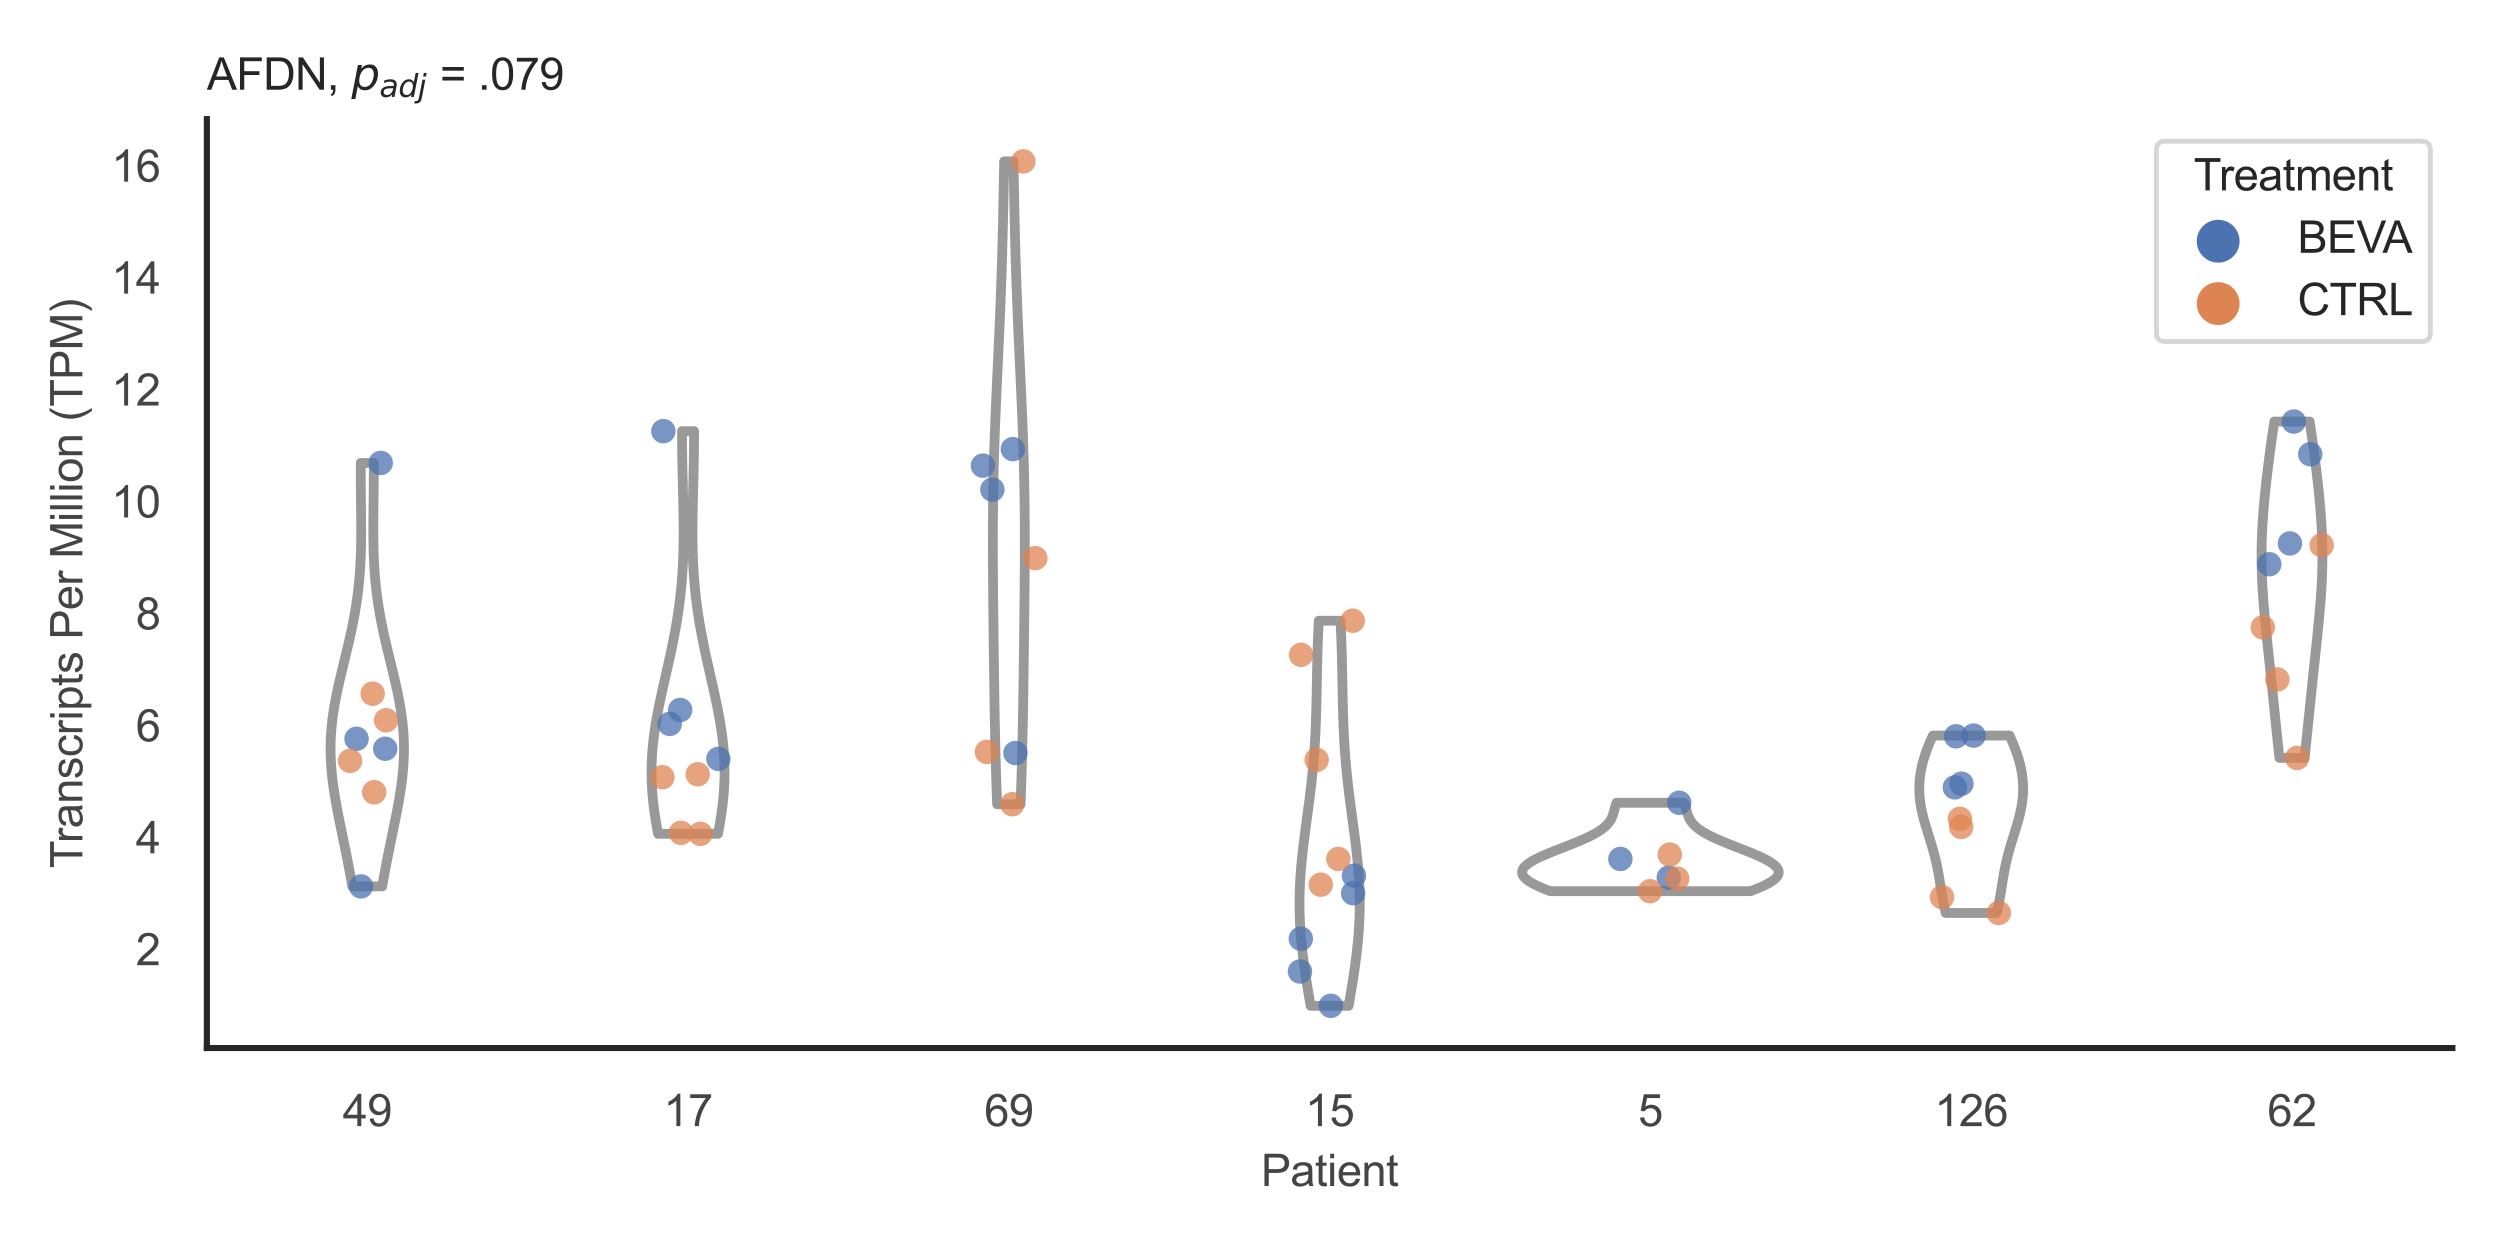 <?xml version="1.0" encoding="utf-8" standalone="no"?>
<!DOCTYPE svg PUBLIC "-//W3C//DTD SVG 1.1//EN"
  "http://www.w3.org/Graphics/SVG/1.1/DTD/svg11.dtd">
<svg xmlns:xlink="http://www.w3.org/1999/xlink" width="510.236pt" height="255.118pt" viewBox="0 0 510.236 255.118" xmlns="http://www.w3.org/2000/svg" version="1.1">
 <defs>
  <style type="text/css">*{stroke-linejoin: round; stroke-linecap: butt}</style>
 </defs>
 <g id="figure_1">
  <g id="patch_1">
   <path d="M 0 255.118 
L 510.236 255.118 
L 510.236 0 
L 0 0 
z
" style="fill: #ffffff"/>
  </g>
  <g id="axes_1">
   <g id="patch_2">
    <path d="M 42.22 213.898 
L 500.516 213.898 
L 500.516 24.32 
L 42.22 24.32 
z
" style="fill: #ffffff"/>
   </g>
   <g id="matplotlib.axis_1">
    <g id="xtick_1">
     <g id="text_1">
      <!-- 49 -->
      <g style="fill: #444444" transform="translate(69.951 229.84)scale(0.09 -0.09)">
       <defs>
        <path id="ArialMT-34" d="M 2069 0 
L 2069 1097 
L 81 1097 
L 81 1613 
L 2172 4581 
L 2631 4581 
L 2631 1613 
L 3250 1613 
L 3250 1097 
L 2631 1097 
L 2631 0 
L 2069 0 
z
M 2069 1613 
L 2069 3678 
L 634 1613 
L 2069 1613 
z
" transform="scale(0.016)"/>
        <path id="ArialMT-39" d="M 350 1059 
L 891 1109 
Q 959 728 1153 556 
Q 1347 384 1650 384 
Q 1909 384 2104 503 
Q 2300 622 2425 820 
Q 2550 1019 2634 1356 
Q 2719 1694 2719 2044 
Q 2719 2081 2716 2156 
Q 2547 1888 2255 1720 
Q 1963 1553 1622 1553 
Q 1053 1553 659 1965 
Q 266 2378 266 3053 
Q 266 3750 677 4175 
Q 1088 4600 1706 4600 
Q 2153 4600 2523 4359 
Q 2894 4119 3086 3673 
Q 3278 3228 3278 2384 
Q 3278 1506 3087 986 
Q 2897 466 2520 194 
Q 2144 -78 1638 -78 
Q 1100 -78 759 220 
Q 419 519 350 1059 
z
M 2653 3081 
Q 2653 3566 2395 3850 
Q 2138 4134 1775 4134 
Q 1400 4134 1122 3828 
Q 844 3522 844 3034 
Q 844 2597 1108 2323 
Q 1372 2050 1759 2050 
Q 2150 2050 2401 2323 
Q 2653 2597 2653 3081 
z
" transform="scale(0.016)"/>
       </defs>
       <use xlink:href="#ArialMT-34"/>
       <use xlink:href="#ArialMT-39" x="55.615"/>
      </g>
     </g>
    </g>
    <g id="xtick_2">
     <g id="text_2">
      <!-- 17 -->
      <g style="fill: #444444" transform="translate(135.421 229.84)scale(0.09 -0.09)">
       <defs>
        <path id="ArialMT-31" d="M 2384 0 
L 1822 0 
L 1822 3584 
Q 1619 3391 1289 3197 
Q 959 3003 697 2906 
L 697 3450 
Q 1169 3672 1522 3987 
Q 1875 4303 2022 4600 
L 2384 4600 
L 2384 0 
z
" transform="scale(0.016)"/>
        <path id="ArialMT-37" d="M 303 3981 
L 303 4522 
L 3269 4522 
L 3269 4084 
Q 2831 3619 2401 2847 
Q 1972 2075 1738 1259 
Q 1569 684 1522 0 
L 944 0 
Q 953 541 1156 1306 
Q 1359 2072 1739 2783 
Q 2119 3494 2547 3981 
L 303 3981 
z
" transform="scale(0.016)"/>
       </defs>
       <use xlink:href="#ArialMT-31"/>
       <use xlink:href="#ArialMT-37" x="55.615"/>
      </g>
     </g>
    </g>
    <g id="xtick_3">
     <g id="text_3">
      <!-- 69 -->
      <g style="fill: #444444" transform="translate(200.892 229.84)scale(0.09 -0.09)">
       <defs>
        <path id="ArialMT-36" d="M 3184 3459 
L 2625 3416 
Q 2550 3747 2413 3897 
Q 2184 4138 1850 4138 
Q 1581 4138 1378 3988 
Q 1113 3794 959 3422 
Q 806 3050 800 2363 
Q 1003 2672 1297 2822 
Q 1591 2972 1913 2972 
Q 2475 2972 2870 2558 
Q 3266 2144 3266 1488 
Q 3266 1056 3080 686 
Q 2894 316 2569 119 
Q 2244 -78 1831 -78 
Q 1128 -78 684 439 
Q 241 956 241 2144 
Q 241 3472 731 4075 
Q 1159 4600 1884 4600 
Q 2425 4600 2770 4297 
Q 3116 3994 3184 3459 
z
M 888 1484 
Q 888 1194 1011 928 
Q 1134 663 1356 523 
Q 1578 384 1822 384 
Q 2178 384 2434 671 
Q 2691 959 2691 1453 
Q 2691 1928 2437 2201 
Q 2184 2475 1800 2475 
Q 1419 2475 1153 2201 
Q 888 1928 888 1484 
z
" transform="scale(0.016)"/>
       </defs>
       <use xlink:href="#ArialMT-36"/>
       <use xlink:href="#ArialMT-39" x="55.615"/>
      </g>
     </g>
    </g>
    <g id="xtick_4">
     <g id="text_4">
      <!-- 15 -->
      <g style="fill: #444444" transform="translate(266.363 229.84)scale(0.09 -0.09)">
       <defs>
        <path id="ArialMT-35" d="M 266 1200 
L 856 1250 
Q 922 819 1161 601 
Q 1400 384 1738 384 
Q 2144 384 2425 690 
Q 2706 997 2706 1503 
Q 2706 1984 2436 2262 
Q 2166 2541 1728 2541 
Q 1456 2541 1237 2417 
Q 1019 2294 894 2097 
L 366 2166 
L 809 4519 
L 3088 4519 
L 3088 3981 
L 1259 3981 
L 1013 2750 
Q 1425 3038 1878 3038 
Q 2478 3038 2890 2622 
Q 3303 2206 3303 1553 
Q 3303 931 2941 478 
Q 2500 -78 1738 -78 
Q 1113 -78 717 272 
Q 322 622 266 1200 
z
" transform="scale(0.016)"/>
       </defs>
       <use xlink:href="#ArialMT-31"/>
       <use xlink:href="#ArialMT-35" x="55.615"/>
      </g>
     </g>
    </g>
    <g id="xtick_5">
     <g id="text_5">
      <!-- 5 -->
      <g style="fill: #444444" transform="translate(334.337 229.84)scale(0.09 -0.09)">
       <use xlink:href="#ArialMT-35"/>
      </g>
     </g>
    </g>
    <g id="xtick_6">
     <g id="text_6">
      <!-- 126 -->
      <g style="fill: #444444" transform="translate(394.803 229.84)scale(0.09 -0.09)">
       <defs>
        <path id="ArialMT-32" d="M 3222 541 
L 3222 0 
L 194 0 
Q 188 203 259 391 
Q 375 700 629 1000 
Q 884 1300 1366 1694 
Q 2113 2306 2375 2664 
Q 2638 3022 2638 3341 
Q 2638 3675 2398 3904 
Q 2159 4134 1775 4134 
Q 1369 4134 1125 3890 
Q 881 3647 878 3216 
L 300 3275 
Q 359 3922 746 4261 
Q 1134 4600 1788 4600 
Q 2447 4600 2831 4234 
Q 3216 3869 3216 3328 
Q 3216 3053 3103 2787 
Q 2991 2522 2730 2228 
Q 2469 1934 1863 1422 
Q 1356 997 1212 845 
Q 1069 694 975 541 
L 3222 541 
z
" transform="scale(0.016)"/>
       </defs>
       <use xlink:href="#ArialMT-31"/>
       <use xlink:href="#ArialMT-32" x="55.615"/>
       <use xlink:href="#ArialMT-36" x="111.23"/>
      </g>
     </g>
    </g>
    <g id="xtick_7">
     <g id="text_7">
      <!-- 62 -->
      <g style="fill: #444444" transform="translate(462.776 229.84)scale(0.09 -0.09)">
       <use xlink:href="#ArialMT-36"/>
       <use xlink:href="#ArialMT-32" x="55.615"/>
      </g>
     </g>
    </g>
    <g id="text_8">
     <!-- Patient -->
     <g style="fill: #444444" transform="translate(257.359 242.071)scale(0.09 -0.09)">
      <defs>
       <path id="ArialMT-50" d="M 494 0 
L 494 4581 
L 2222 4581 
Q 2678 4581 2919 4538 
Q 3256 4481 3484 4323 
Q 3713 4166 3852 3881 
Q 3991 3597 3991 3256 
Q 3991 2672 3619 2267 
Q 3247 1863 2275 1863 
L 1100 1863 
L 1100 0 
L 494 0 
z
M 1100 2403 
L 2284 2403 
Q 2872 2403 3119 2622 
Q 3366 2841 3366 3238 
Q 3366 3525 3220 3729 
Q 3075 3934 2838 4000 
Q 2684 4041 2272 4041 
L 1100 4041 
L 1100 2403 
z
" transform="scale(0.016)"/>
       <path id="ArialMT-61" d="M 2588 409 
Q 2275 144 1986 34 
Q 1697 -75 1366 -75 
Q 819 -75 525 192 
Q 231 459 231 875 
Q 231 1119 342 1320 
Q 453 1522 633 1644 
Q 813 1766 1038 1828 
Q 1203 1872 1538 1913 
Q 2219 1994 2541 2106 
Q 2544 2222 2544 2253 
Q 2544 2597 2384 2738 
Q 2169 2928 1744 2928 
Q 1347 2928 1158 2789 
Q 969 2650 878 2297 
L 328 2372 
Q 403 2725 575 2942 
Q 747 3159 1072 3276 
Q 1397 3394 1825 3394 
Q 2250 3394 2515 3294 
Q 2781 3194 2906 3042 
Q 3031 2891 3081 2659 
Q 3109 2516 3109 2141 
L 3109 1391 
Q 3109 606 3145 398 
Q 3181 191 3288 0 
L 2700 0 
Q 2613 175 2588 409 
z
M 2541 1666 
Q 2234 1541 1622 1453 
Q 1275 1403 1131 1340 
Q 988 1278 909 1158 
Q 831 1038 831 891 
Q 831 666 1001 516 
Q 1172 366 1500 366 
Q 1825 366 2078 508 
Q 2331 650 2450 897 
Q 2541 1088 2541 1459 
L 2541 1666 
z
" transform="scale(0.016)"/>
       <path id="ArialMT-74" d="M 1650 503 
L 1731 6 
Q 1494 -44 1306 -44 
Q 1000 -44 831 53 
Q 663 150 594 308 
Q 525 466 525 972 
L 525 2881 
L 113 2881 
L 113 3319 
L 525 3319 
L 525 4141 
L 1084 4478 
L 1084 3319 
L 1650 3319 
L 1650 2881 
L 1084 2881 
L 1084 941 
Q 1084 700 1114 631 
Q 1144 563 1211 522 
Q 1278 481 1403 481 
Q 1497 481 1650 503 
z
" transform="scale(0.016)"/>
       <path id="ArialMT-69" d="M 425 3934 
L 425 4581 
L 988 4581 
L 988 3934 
L 425 3934 
z
M 425 0 
L 425 3319 
L 988 3319 
L 988 0 
L 425 0 
z
" transform="scale(0.016)"/>
       <path id="ArialMT-65" d="M 2694 1069 
L 3275 997 
Q 3138 488 2766 206 
Q 2394 -75 1816 -75 
Q 1088 -75 661 373 
Q 234 822 234 1631 
Q 234 2469 665 2931 
Q 1097 3394 1784 3394 
Q 2450 3394 2872 2941 
Q 3294 2488 3294 1666 
Q 3294 1616 3291 1516 
L 816 1516 
Q 847 969 1125 678 
Q 1403 388 1819 388 
Q 2128 388 2347 550 
Q 2566 713 2694 1069 
z
M 847 1978 
L 2700 1978 
Q 2663 2397 2488 2606 
Q 2219 2931 1791 2931 
Q 1403 2931 1139 2672 
Q 875 2413 847 1978 
z
" transform="scale(0.016)"/>
       <path id="ArialMT-6e" d="M 422 0 
L 422 3319 
L 928 3319 
L 928 2847 
Q 1294 3394 1984 3394 
Q 2284 3394 2536 3286 
Q 2788 3178 2913 3003 
Q 3038 2828 3088 2588 
Q 3119 2431 3119 2041 
L 3119 0 
L 2556 0 
L 2556 2019 
Q 2556 2363 2490 2533 
Q 2425 2703 2258 2804 
Q 2091 2906 1866 2906 
Q 1506 2906 1245 2678 
Q 984 2450 984 1813 
L 984 0 
L 422 0 
z
" transform="scale(0.016)"/>
      </defs>
      <use xlink:href="#ArialMT-50"/>
      <use xlink:href="#ArialMT-61" x="66.699"/>
      <use xlink:href="#ArialMT-74" x="122.314"/>
      <use xlink:href="#ArialMT-69" x="150.098"/>
      <use xlink:href="#ArialMT-65" x="172.314"/>
      <use xlink:href="#ArialMT-6e" x="227.93"/>
      <use xlink:href="#ArialMT-74" x="283.545"/>
     </g>
    </g>
   </g>
   <g id="matplotlib.axis_2">
    <g id="ytick_1">
     <g id="text_9">
      <!-- 2 -->
      <g style="fill: #444444" transform="translate(27.715 196.992)scale(0.09 -0.09)">
       <use xlink:href="#ArialMT-32"/>
      </g>
     </g>
    </g>
    <g id="ytick_2">
     <g id="text_10">
      <!-- 4 -->
      <g style="fill: #444444" transform="translate(27.715 174.148)scale(0.09 -0.09)">
       <use xlink:href="#ArialMT-34"/>
      </g>
     </g>
    </g>
    <g id="ytick_3">
     <g id="text_11">
      <!-- 6 -->
      <g style="fill: #444444" transform="translate(27.715 151.304)scale(0.09 -0.09)">
       <use xlink:href="#ArialMT-36"/>
      </g>
     </g>
    </g>
    <g id="ytick_4">
     <g id="text_12">
      <!-- 8 -->
      <g style="fill: #444444" transform="translate(27.715 128.46)scale(0.09 -0.09)">
       <defs>
        <path id="ArialMT-38" d="M 1131 2484 
Q 781 2613 612 2850 
Q 444 3088 444 3419 
Q 444 3919 803 4259 
Q 1163 4600 1759 4600 
Q 2359 4600 2725 4251 
Q 3091 3903 3091 3403 
Q 3091 3084 2923 2848 
Q 2756 2613 2416 2484 
Q 2838 2347 3058 2040 
Q 3278 1734 3278 1309 
Q 3278 722 2862 322 
Q 2447 -78 1769 -78 
Q 1091 -78 675 323 
Q 259 725 259 1325 
Q 259 1772 486 2073 
Q 713 2375 1131 2484 
z
M 1019 3438 
Q 1019 3113 1228 2906 
Q 1438 2700 1772 2700 
Q 2097 2700 2305 2904 
Q 2513 3109 2513 3406 
Q 2513 3716 2298 3927 
Q 2084 4138 1766 4138 
Q 1444 4138 1231 3931 
Q 1019 3725 1019 3438 
z
M 838 1322 
Q 838 1081 952 856 
Q 1066 631 1291 507 
Q 1516 384 1775 384 
Q 2178 384 2440 643 
Q 2703 903 2703 1303 
Q 2703 1709 2433 1975 
Q 2163 2241 1756 2241 
Q 1359 2241 1098 1978 
Q 838 1716 838 1322 
z
" transform="scale(0.016)"/>
       </defs>
       <use xlink:href="#ArialMT-38"/>
      </g>
     </g>
    </g>
    <g id="ytick_5">
     <g id="text_13">
      <!-- 10 -->
      <g style="fill: #444444" transform="translate(22.71 105.616)scale(0.09 -0.09)">
       <defs>
        <path id="ArialMT-30" d="M 266 2259 
Q 266 3072 433 3567 
Q 600 4063 929 4331 
Q 1259 4600 1759 4600 
Q 2128 4600 2406 4451 
Q 2684 4303 2865 4023 
Q 3047 3744 3150 3342 
Q 3253 2941 3253 2259 
Q 3253 1453 3087 958 
Q 2922 463 2592 192 
Q 2263 -78 1759 -78 
Q 1097 -78 719 397 
Q 266 969 266 2259 
z
M 844 2259 
Q 844 1131 1108 757 
Q 1372 384 1759 384 
Q 2147 384 2411 759 
Q 2675 1134 2675 2259 
Q 2675 3391 2411 3762 
Q 2147 4134 1753 4134 
Q 1366 4134 1134 3806 
Q 844 3388 844 2259 
z
" transform="scale(0.016)"/>
       </defs>
       <use xlink:href="#ArialMT-31"/>
       <use xlink:href="#ArialMT-30" x="55.615"/>
      </g>
     </g>
    </g>
    <g id="ytick_6">
     <g id="text_14">
      <!-- 12 -->
      <g style="fill: #444444" transform="translate(22.71 82.772)scale(0.09 -0.09)">
       <use xlink:href="#ArialMT-31"/>
       <use xlink:href="#ArialMT-32" x="55.615"/>
      </g>
     </g>
    </g>
    <g id="ytick_7">
     <g id="text_15">
      <!-- 14 -->
      <g style="fill: #444444" transform="translate(22.71 59.927)scale(0.09 -0.09)">
       <use xlink:href="#ArialMT-31"/>
       <use xlink:href="#ArialMT-34" x="55.615"/>
      </g>
     </g>
    </g>
    <g id="ytick_8">
     <g id="text_16">
      <!-- 16 -->
      <g style="fill: #444444" transform="translate(22.71 37.083)scale(0.09 -0.09)">
       <use xlink:href="#ArialMT-31"/>
       <use xlink:href="#ArialMT-36" x="55.615"/>
      </g>
     </g>
    </g>
    <g id="text_17">
     <!-- Transcripts Per Million (TPM) -->
     <g style="fill: #444444" transform="translate(16.816 177.194)rotate(-90)scale(0.09 -0.09)">
      <defs>
       <path id="ArialMT-54" d="M 1659 0 
L 1659 4041 
L 150 4041 
L 150 4581 
L 3781 4581 
L 3781 4041 
L 2266 4041 
L 2266 0 
L 1659 0 
z
" transform="scale(0.016)"/>
       <path id="ArialMT-72" d="M 416 0 
L 416 3319 
L 922 3319 
L 922 2816 
Q 1116 3169 1280 3281 
Q 1444 3394 1641 3394 
Q 1925 3394 2219 3213 
L 2025 2691 
Q 1819 2813 1613 2813 
Q 1428 2813 1281 2702 
Q 1134 2591 1072 2394 
Q 978 2094 978 1738 
L 978 0 
L 416 0 
z
" transform="scale(0.016)"/>
       <path id="ArialMT-73" d="M 197 991 
L 753 1078 
Q 800 744 1014 566 
Q 1228 388 1613 388 
Q 2000 388 2187 545 
Q 2375 703 2375 916 
Q 2375 1106 2209 1216 
Q 2094 1291 1634 1406 
Q 1016 1563 777 1677 
Q 538 1791 414 1992 
Q 291 2194 291 2438 
Q 291 2659 392 2848 
Q 494 3038 669 3163 
Q 800 3259 1026 3326 
Q 1253 3394 1513 3394 
Q 1903 3394 2198 3281 
Q 2494 3169 2634 2976 
Q 2775 2784 2828 2463 
L 2278 2388 
Q 2241 2644 2061 2787 
Q 1881 2931 1553 2931 
Q 1166 2931 1000 2803 
Q 834 2675 834 2503 
Q 834 2394 903 2306 
Q 972 2216 1119 2156 
Q 1203 2125 1616 2013 
Q 2213 1853 2448 1751 
Q 2684 1650 2818 1456 
Q 2953 1263 2953 975 
Q 2953 694 2789 445 
Q 2625 197 2315 61 
Q 2006 -75 1616 -75 
Q 969 -75 630 194 
Q 291 463 197 991 
z
" transform="scale(0.016)"/>
       <path id="ArialMT-63" d="M 2588 1216 
L 3141 1144 
Q 3050 572 2676 248 
Q 2303 -75 1759 -75 
Q 1078 -75 664 370 
Q 250 816 250 1647 
Q 250 2184 428 2587 
Q 606 2991 970 3192 
Q 1334 3394 1763 3394 
Q 2303 3394 2647 3120 
Q 2991 2847 3088 2344 
L 2541 2259 
Q 2463 2594 2264 2762 
Q 2066 2931 1784 2931 
Q 1359 2931 1093 2626 
Q 828 2322 828 1663 
Q 828 994 1084 691 
Q 1341 388 1753 388 
Q 2084 388 2306 591 
Q 2528 794 2588 1216 
z
" transform="scale(0.016)"/>
       <path id="ArialMT-70" d="M 422 -1272 
L 422 3319 
L 934 3319 
L 934 2888 
Q 1116 3141 1344 3267 
Q 1572 3394 1897 3394 
Q 2322 3394 2647 3175 
Q 2972 2956 3137 2557 
Q 3303 2159 3303 1684 
Q 3303 1175 3120 767 
Q 2938 359 2589 142 
Q 2241 -75 1856 -75 
Q 1575 -75 1351 44 
Q 1128 163 984 344 
L 984 -1272 
L 422 -1272 
z
M 931 1641 
Q 931 1000 1190 694 
Q 1450 388 1819 388 
Q 2194 388 2461 705 
Q 2728 1022 2728 1688 
Q 2728 2322 2467 2637 
Q 2206 2953 1844 2953 
Q 1484 2953 1207 2617 
Q 931 2281 931 1641 
z
" transform="scale(0.016)"/>
       <path id="ArialMT-20" transform="scale(0.016)"/>
       <path id="ArialMT-4d" d="M 475 0 
L 475 4581 
L 1388 4581 
L 2472 1338 
Q 2622 884 2691 659 
Q 2769 909 2934 1394 
L 4031 4581 
L 4847 4581 
L 4847 0 
L 4263 0 
L 4263 3834 
L 2931 0 
L 2384 0 
L 1059 3900 
L 1059 0 
L 475 0 
z
" transform="scale(0.016)"/>
       <path id="ArialMT-6c" d="M 409 0 
L 409 4581 
L 972 4581 
L 972 0 
L 409 0 
z
" transform="scale(0.016)"/>
       <path id="ArialMT-6f" d="M 213 1659 
Q 213 2581 725 3025 
Q 1153 3394 1769 3394 
Q 2453 3394 2887 2945 
Q 3322 2497 3322 1706 
Q 3322 1066 3130 698 
Q 2938 331 2570 128 
Q 2203 -75 1769 -75 
Q 1072 -75 642 372 
Q 213 819 213 1659 
z
M 791 1659 
Q 791 1022 1069 705 
Q 1347 388 1769 388 
Q 2188 388 2466 706 
Q 2744 1025 2744 1678 
Q 2744 2294 2464 2611 
Q 2184 2928 1769 2928 
Q 1347 2928 1069 2612 
Q 791 2297 791 1659 
z
" transform="scale(0.016)"/>
       <path id="ArialMT-28" d="M 1497 -1347 
Q 1031 -759 709 28 
Q 388 816 388 1659 
Q 388 2403 628 3084 
Q 909 3875 1497 4659 
L 1900 4659 
Q 1522 4009 1400 3731 
Q 1209 3300 1100 2831 
Q 966 2247 966 1656 
Q 966 153 1900 -1347 
L 1497 -1347 
z
" transform="scale(0.016)"/>
       <path id="ArialMT-29" d="M 791 -1347 
L 388 -1347 
Q 1322 153 1322 1656 
Q 1322 2244 1188 2822 
Q 1081 3291 891 3722 
Q 769 4003 388 4659 
L 791 4659 
Q 1378 3875 1659 3084 
Q 1900 2403 1900 1659 
Q 1900 816 1576 28 
Q 1253 -759 791 -1347 
z
" transform="scale(0.016)"/>
      </defs>
      <use xlink:href="#ArialMT-54"/>
      <use xlink:href="#ArialMT-72" x="57.334"/>
      <use xlink:href="#ArialMT-61" x="90.635"/>
      <use xlink:href="#ArialMT-6e" x="146.25"/>
      <use xlink:href="#ArialMT-73" x="201.865"/>
      <use xlink:href="#ArialMT-63" x="251.865"/>
      <use xlink:href="#ArialMT-72" x="301.865"/>
      <use xlink:href="#ArialMT-69" x="335.166"/>
      <use xlink:href="#ArialMT-70" x="357.383"/>
      <use xlink:href="#ArialMT-74" x="412.998"/>
      <use xlink:href="#ArialMT-73" x="440.781"/>
      <use xlink:href="#ArialMT-20" x="490.781"/>
      <use xlink:href="#ArialMT-50" x="518.564"/>
      <use xlink:href="#ArialMT-65" x="585.264"/>
      <use xlink:href="#ArialMT-72" x="640.879"/>
      <use xlink:href="#ArialMT-20" x="674.18"/>
      <use xlink:href="#ArialMT-4d" x="701.963"/>
      <use xlink:href="#ArialMT-69" x="785.264"/>
      <use xlink:href="#ArialMT-6c" x="807.48"/>
      <use xlink:href="#ArialMT-6c" x="829.697"/>
      <use xlink:href="#ArialMT-69" x="851.914"/>
      <use xlink:href="#ArialMT-6f" x="874.131"/>
      <use xlink:href="#ArialMT-6e" x="929.746"/>
      <use xlink:href="#ArialMT-20" x="985.361"/>
      <use xlink:href="#ArialMT-28" x="1013.145"/>
      <use xlink:href="#ArialMT-54" x="1046.445"/>
      <use xlink:href="#ArialMT-50" x="1107.529"/>
      <use xlink:href="#ArialMT-4d" x="1174.229"/>
      <use xlink:href="#ArialMT-29" x="1257.529"/>
     </g>
    </g>
   </g>
   <g id="PolyCollection_1">
    <defs>
     <path id="md882828add" d="M 78.009 -74.213 
L 71.902 -74.213 
L 71.752 -75.086 
L 71.597 -75.959 
L 71.439 -76.831 
L 71.277 -77.704 
L 71.111 -78.577 
L 70.941 -79.45 
L 70.769 -80.323 
L 70.594 -81.196 
L 70.416 -82.069 
L 70.237 -82.942 
L 70.057 -83.815 
L 69.876 -84.688 
L 69.695 -85.561 
L 69.516 -86.434 
L 69.338 -87.307 
L 69.162 -88.18 
L 68.99 -89.053 
L 68.822 -89.926 
L 68.66 -90.799 
L 68.504 -91.672 
L 68.355 -92.545 
L 68.215 -93.418 
L 68.084 -94.291 
L 67.963 -95.164 
L 67.853 -96.037 
L 67.756 -96.909 
L 67.671 -97.782 
L 67.6 -98.655 
L 67.543 -99.528 
L 67.501 -100.401 
L 67.475 -101.274 
L 67.464 -102.147 
L 67.469 -103.02 
L 67.49 -103.893 
L 67.528 -104.766 
L 67.581 -105.639 
L 67.651 -106.512 
L 67.736 -107.385 
L 67.836 -108.258 
L 67.95 -109.131 
L 68.078 -110.004 
L 68.22 -110.877 
L 68.373 -111.75 
L 68.537 -112.623 
L 68.712 -113.496 
L 68.896 -114.369 
L 69.087 -115.242 
L 69.286 -116.115 
L 69.489 -116.988 
L 69.698 -117.86 
L 69.909 -118.733 
L 70.122 -119.606 
L 70.335 -120.479 
L 70.549 -121.352 
L 70.76 -122.225 
L 70.969 -123.098 
L 71.174 -123.971 
L 71.374 -124.844 
L 71.569 -125.717 
L 71.758 -126.59 
L 71.939 -127.463 
L 72.113 -128.336 
L 72.278 -129.209 
L 72.435 -130.082 
L 72.582 -130.955 
L 72.721 -131.828 
L 72.849 -132.701 
L 72.968 -133.574 
L 73.078 -134.447 
L 73.177 -135.32 
L 73.267 -136.193 
L 73.347 -137.066 
L 73.419 -137.938 
L 73.481 -138.811 
L 73.535 -139.684 
L 73.581 -140.557 
L 73.619 -141.43 
L 73.65 -142.303 
L 73.675 -143.176 
L 73.693 -144.049 
L 73.706 -144.922 
L 73.714 -145.795 
L 73.718 -146.668 
L 73.717 -147.541 
L 73.714 -148.414 
L 73.708 -149.287 
L 73.7 -150.16 
L 73.691 -151.033 
L 73.681 -151.906 
L 73.67 -152.779 
L 73.66 -153.652 
L 73.65 -154.525 
L 73.641 -155.398 
L 73.634 -156.271 
L 73.628 -157.144 
L 73.625 -158.016 
L 73.624 -158.889 
L 73.625 -159.762 
L 73.629 -160.635 
L 76.282 -160.635 
L 76.282 -160.635 
L 76.286 -159.762 
L 76.287 -158.889 
L 76.286 -158.016 
L 76.283 -157.144 
L 76.277 -156.271 
L 76.27 -155.398 
L 76.261 -154.525 
L 76.251 -153.652 
L 76.241 -152.779 
L 76.23 -151.906 
L 76.22 -151.033 
L 76.211 -150.16 
L 76.203 -149.287 
L 76.197 -148.414 
L 76.194 -147.541 
L 76.193 -146.668 
L 76.197 -145.795 
L 76.205 -144.922 
L 76.218 -144.049 
L 76.236 -143.176 
L 76.26 -142.303 
L 76.291 -141.43 
L 76.33 -140.557 
L 76.376 -139.684 
L 76.43 -138.811 
L 76.492 -137.938 
L 76.563 -137.066 
L 76.644 -136.193 
L 76.734 -135.32 
L 76.833 -134.447 
L 76.943 -133.574 
L 77.062 -132.701 
L 77.19 -131.828 
L 77.328 -130.955 
L 77.476 -130.082 
L 77.633 -129.209 
L 77.798 -128.336 
L 77.972 -127.463 
L 78.153 -126.59 
L 78.342 -125.717 
L 78.537 -124.844 
L 78.737 -123.971 
L 78.942 -123.098 
L 79.151 -122.225 
L 79.362 -121.352 
L 79.575 -120.479 
L 79.789 -119.606 
L 80.002 -118.733 
L 80.213 -117.86 
L 80.421 -116.988 
L 80.625 -116.115 
L 80.824 -115.242 
L 81.015 -114.369 
L 81.199 -113.496 
L 81.373 -112.623 
L 81.538 -111.75 
L 81.691 -110.877 
L 81.833 -110.004 
L 81.961 -109.131 
L 82.075 -108.258 
L 82.175 -107.385 
L 82.26 -106.512 
L 82.329 -105.639 
L 82.383 -104.766 
L 82.42 -103.893 
L 82.442 -103.02 
L 82.447 -102.147 
L 82.436 -101.274 
L 82.41 -100.401 
L 82.368 -99.528 
L 82.311 -98.655 
L 82.24 -97.782 
L 82.155 -96.909 
L 82.058 -96.037 
L 81.948 -95.164 
L 81.827 -94.291 
L 81.696 -93.418 
L 81.556 -92.545 
L 81.407 -91.672 
L 81.251 -90.799 
L 81.089 -89.926 
L 80.921 -89.053 
L 80.749 -88.18 
L 80.573 -87.307 
L 80.395 -86.434 
L 80.215 -85.561 
L 80.035 -84.688 
L 79.854 -83.815 
L 79.674 -82.942 
L 79.494 -82.069 
L 79.317 -81.196 
L 79.142 -80.323 
L 78.969 -79.45 
L 78.8 -78.577 
L 78.634 -77.704 
L 78.472 -76.831 
L 78.313 -75.959 
L 78.159 -75.086 
L 78.009 -74.213 
z
" style="stroke: #999999; stroke-width: 2"/>
    </defs>
    <g clip-path="url(#p48ad374e09)">
     <use xlink:href="#md882828add" x="0" y="255.118" style="fill: #ffffff; stroke: #999999; stroke-width: 2"/>
    </g>
   </g>
   <g id="PolyCollection_2">
    <defs>
     <path id="ma160979f5a" d="M 146.541 -84.939 
L 134.312 -84.939 
L 134.155 -85.769 
L 134.006 -86.6 
L 133.864 -87.43 
L 133.731 -88.26 
L 133.607 -89.09 
L 133.492 -89.92 
L 133.388 -90.75 
L 133.294 -91.58 
L 133.211 -92.411 
L 133.141 -93.241 
L 133.082 -94.071 
L 133.035 -94.901 
L 133.001 -95.731 
L 132.979 -96.561 
L 132.971 -97.391 
L 132.975 -98.221 
L 132.992 -99.052 
L 133.022 -99.882 
L 133.064 -100.712 
L 133.119 -101.542 
L 133.186 -102.372 
L 133.265 -103.202 
L 133.355 -104.032 
L 133.457 -104.863 
L 133.569 -105.693 
L 133.69 -106.523 
L 133.822 -107.353 
L 133.962 -108.183 
L 134.11 -109.013 
L 134.266 -109.843 
L 134.429 -110.673 
L 134.597 -111.504 
L 134.771 -112.334 
L 134.949 -113.164 
L 135.131 -113.994 
L 135.316 -114.824 
L 135.503 -115.654 
L 135.691 -116.484 
L 135.88 -117.315 
L 136.069 -118.145 
L 136.257 -118.975 
L 136.444 -119.805 
L 136.629 -120.635 
L 136.81 -121.465 
L 136.989 -122.295 
L 137.163 -123.126 
L 137.333 -123.956 
L 137.499 -124.786 
L 137.659 -125.616 
L 137.813 -126.446 
L 137.961 -127.276 
L 138.103 -128.106 
L 138.239 -128.936 
L 138.367 -129.767 
L 138.489 -130.597 
L 138.603 -131.427 
L 138.711 -132.257 
L 138.811 -133.087 
L 138.904 -133.917 
L 138.99 -134.747 
L 139.069 -135.578 
L 139.14 -136.408 
L 139.205 -137.238 
L 139.263 -138.068 
L 139.314 -138.898 
L 139.359 -139.728 
L 139.398 -140.558 
L 139.43 -141.388 
L 139.457 -142.219 
L 139.479 -143.049 
L 139.496 -143.879 
L 139.507 -144.709 
L 139.515 -145.539 
L 139.518 -146.369 
L 139.517 -147.199 
L 139.513 -148.03 
L 139.505 -148.86 
L 139.495 -149.69 
L 139.483 -150.52 
L 139.468 -151.35 
L 139.451 -152.18 
L 139.434 -153.01 
L 139.415 -153.84 
L 139.395 -154.671 
L 139.375 -155.501 
L 139.355 -156.331 
L 139.335 -157.161 
L 139.316 -157.991 
L 139.297 -158.821 
L 139.28 -159.651 
L 139.264 -160.482 
L 139.249 -161.312 
L 139.236 -162.142 
L 139.225 -162.972 
L 139.216 -163.802 
L 139.209 -164.632 
L 139.205 -165.462 
L 139.203 -166.292 
L 139.203 -167.123 
L 141.65 -167.123 
L 141.65 -167.123 
L 141.65 -166.292 
L 141.648 -165.462 
L 141.644 -164.632 
L 141.637 -163.802 
L 141.628 -162.972 
L 141.617 -162.142 
L 141.604 -161.312 
L 141.589 -160.482 
L 141.573 -159.651 
L 141.555 -158.821 
L 141.537 -157.991 
L 141.517 -157.161 
L 141.498 -156.331 
L 141.478 -155.501 
L 141.458 -154.671 
L 141.438 -153.84 
L 141.419 -153.01 
L 141.401 -152.18 
L 141.385 -151.35 
L 141.37 -150.52 
L 141.357 -149.69 
L 141.347 -148.86 
L 141.34 -148.03 
L 141.336 -147.199 
L 141.335 -146.369 
L 141.338 -145.539 
L 141.345 -144.709 
L 141.357 -143.879 
L 141.374 -143.049 
L 141.395 -142.219 
L 141.422 -141.388 
L 141.455 -140.558 
L 141.494 -139.728 
L 141.539 -138.898 
L 141.59 -138.068 
L 141.648 -137.238 
L 141.713 -136.408 
L 141.784 -135.578 
L 141.863 -134.747 
L 141.949 -133.917 
L 142.042 -133.087 
L 142.142 -132.257 
L 142.249 -131.427 
L 142.364 -130.597 
L 142.485 -129.767 
L 142.614 -128.936 
L 142.749 -128.106 
L 142.891 -127.276 
L 143.04 -126.446 
L 143.194 -125.616 
L 143.354 -124.786 
L 143.519 -123.956 
L 143.689 -123.126 
L 143.864 -122.295 
L 144.042 -121.465 
L 144.224 -120.635 
L 144.409 -119.805 
L 144.595 -118.975 
L 144.783 -118.145 
L 144.972 -117.315 
L 145.161 -116.484 
L 145.35 -115.654 
L 145.537 -114.824 
L 145.722 -113.994 
L 145.904 -113.164 
L 146.082 -112.334 
L 146.256 -111.504 
L 146.424 -110.673 
L 146.587 -109.843 
L 146.742 -109.013 
L 146.891 -108.183 
L 147.031 -107.353 
L 147.162 -106.523 
L 147.284 -105.693 
L 147.396 -104.863 
L 147.498 -104.032 
L 147.588 -103.202 
L 147.667 -102.372 
L 147.734 -101.542 
L 147.789 -100.712 
L 147.831 -99.882 
L 147.861 -99.052 
L 147.878 -98.221 
L 147.882 -97.391 
L 147.873 -96.561 
L 147.852 -95.731 
L 147.818 -94.901 
L 147.771 -94.071 
L 147.712 -93.241 
L 147.641 -92.411 
L 147.559 -91.58 
L 147.465 -90.75 
L 147.361 -89.92 
L 147.246 -89.09 
L 147.122 -88.26 
L 146.989 -87.43 
L 146.847 -86.6 
L 146.697 -85.769 
L 146.541 -84.939 
z
" style="stroke: #999999; stroke-width: 2"/>
    </defs>
    <g clip-path="url(#p48ad374e09)">
     <use xlink:href="#ma160979f5a" x="0" y="255.118" style="fill: #ffffff; stroke: #999999; stroke-width: 2"/>
    </g>
   </g>
   <g id="PolyCollection_3">
    <defs>
     <path id="m1eeeabd694" d="M 208.289 -90.982 
L 203.505 -90.982 
L 203.456 -92.307 
L 203.409 -93.633 
L 203.364 -94.958 
L 203.322 -96.283 
L 203.281 -97.608 
L 203.243 -98.934 
L 203.207 -100.259 
L 203.172 -101.584 
L 203.14 -102.909 
L 203.11 -104.234 
L 203.081 -105.56 
L 203.055 -106.885 
L 203.029 -108.21 
L 203.005 -109.535 
L 202.983 -110.861 
L 202.961 -112.186 
L 202.941 -113.511 
L 202.921 -114.836 
L 202.902 -116.162 
L 202.884 -117.487 
L 202.866 -118.812 
L 202.849 -120.137 
L 202.832 -121.463 
L 202.816 -122.788 
L 202.8 -124.113 
L 202.784 -125.438 
L 202.769 -126.764 
L 202.753 -128.089 
L 202.739 -129.414 
L 202.725 -130.739 
L 202.711 -132.065 
L 202.698 -133.39 
L 202.686 -134.715 
L 202.675 -136.04 
L 202.665 -137.366 
L 202.656 -138.691 
L 202.649 -140.016 
L 202.643 -141.341 
L 202.64 -142.666 
L 202.638 -143.992 
L 202.638 -145.317 
L 202.641 -146.642 
L 202.646 -147.967 
L 202.654 -149.293 
L 202.665 -150.618 
L 202.678 -151.943 
L 202.695 -153.268 
L 202.715 -154.594 
L 202.738 -155.919 
L 202.764 -157.244 
L 202.793 -158.569 
L 202.825 -159.895 
L 202.861 -161.22 
L 202.899 -162.545 
L 202.941 -163.87 
L 202.985 -165.196 
L 203.032 -166.521 
L 203.081 -167.846 
L 203.133 -169.171 
L 203.186 -170.497 
L 203.242 -171.822 
L 203.299 -173.147 
L 203.358 -174.472 
L 203.418 -175.797 
L 203.478 -177.123 
L 203.539 -178.448 
L 203.601 -179.773 
L 203.663 -181.098 
L 203.725 -182.424 
L 203.786 -183.749 
L 203.846 -185.074 
L 203.906 -186.399 
L 203.965 -187.725 
L 204.023 -189.05 
L 204.079 -190.375 
L 204.134 -191.7 
L 204.187 -193.026 
L 204.238 -194.351 
L 204.288 -195.676 
L 204.336 -197.001 
L 204.382 -198.327 
L 204.426 -199.652 
L 204.468 -200.977 
L 204.508 -202.302 
L 204.546 -203.628 
L 204.583 -204.953 
L 204.618 -206.278 
L 204.651 -207.603 
L 204.683 -208.929 
L 204.713 -210.254 
L 204.742 -211.579 
L 204.77 -212.904 
L 204.797 -214.229 
L 204.822 -215.555 
L 204.847 -216.88 
L 204.871 -218.205 
L 204.895 -219.53 
L 204.918 -220.856 
L 204.941 -222.181 
L 206.853 -222.181 
L 206.853 -222.181 
L 206.876 -220.856 
L 206.899 -219.53 
L 206.923 -218.205 
L 206.947 -216.88 
L 206.972 -215.555 
L 206.998 -214.229 
L 207.025 -212.904 
L 207.052 -211.579 
L 207.081 -210.254 
L 207.112 -208.929 
L 207.143 -207.603 
L 207.177 -206.278 
L 207.212 -204.953 
L 207.248 -203.628 
L 207.287 -202.302 
L 207.327 -200.977 
L 207.369 -199.652 
L 207.413 -198.327 
L 207.459 -197.001 
L 207.506 -195.676 
L 207.556 -194.351 
L 207.608 -193.026 
L 207.661 -191.7 
L 207.715 -190.375 
L 207.772 -189.05 
L 207.829 -187.725 
L 207.888 -186.399 
L 207.948 -185.074 
L 208.009 -183.749 
L 208.07 -182.424 
L 208.132 -181.098 
L 208.193 -179.773 
L 208.255 -178.448 
L 208.316 -177.123 
L 208.377 -175.797 
L 208.437 -174.472 
L 208.495 -173.147 
L 208.553 -171.822 
L 208.608 -170.497 
L 208.662 -169.171 
L 208.714 -167.846 
L 208.763 -166.521 
L 208.81 -165.196 
L 208.854 -163.87 
L 208.895 -162.545 
L 208.934 -161.22 
L 208.969 -159.895 
L 209.002 -158.569 
L 209.031 -157.244 
L 209.057 -155.919 
L 209.08 -154.594 
L 209.099 -153.268 
L 209.116 -151.943 
L 209.13 -150.618 
L 209.14 -149.293 
L 209.148 -147.967 
L 209.153 -146.642 
L 209.156 -145.317 
L 209.157 -143.992 
L 209.155 -142.666 
L 209.151 -141.341 
L 209.145 -140.016 
L 209.138 -138.691 
L 209.13 -137.366 
L 209.12 -136.04 
L 209.108 -134.715 
L 209.096 -133.39 
L 209.083 -132.065 
L 209.07 -130.739 
L 209.056 -129.414 
L 209.041 -128.089 
L 209.026 -126.764 
L 209.01 -125.438 
L 208.995 -124.113 
L 208.979 -122.788 
L 208.962 -121.463 
L 208.945 -120.137 
L 208.928 -118.812 
L 208.911 -117.487 
L 208.892 -116.162 
L 208.873 -114.836 
L 208.854 -113.511 
L 208.833 -112.186 
L 208.812 -110.861 
L 208.789 -109.535 
L 208.765 -108.21 
L 208.74 -106.885 
L 208.713 -105.56 
L 208.684 -104.234 
L 208.654 -102.909 
L 208.622 -101.584 
L 208.588 -100.259 
L 208.552 -98.934 
L 208.513 -97.608 
L 208.473 -96.283 
L 208.43 -94.958 
L 208.385 -93.633 
L 208.338 -92.307 
L 208.289 -90.982 
z
" style="stroke: #999999; stroke-width: 2"/>
    </defs>
    <g clip-path="url(#p48ad374e09)">
     <use xlink:href="#m1eeeabd694" x="0" y="255.118" style="fill: #ffffff; stroke: #999999; stroke-width: 2"/>
    </g>
   </g>
   <g id="PolyCollection_4">
    <defs>
     <path id="mb892c02f49" d="M 275.246 -49.837 
L 267.49 -49.837 
L 267.354 -50.631 
L 267.218 -51.425 
L 267.083 -52.219 
L 266.951 -53.013 
L 266.82 -53.807 
L 266.692 -54.601 
L 266.567 -55.395 
L 266.446 -56.189 
L 266.328 -56.983 
L 266.214 -57.777 
L 266.104 -58.571 
L 266 -59.365 
L 265.901 -60.159 
L 265.807 -60.953 
L 265.719 -61.747 
L 265.638 -62.541 
L 265.563 -63.335 
L 265.495 -64.129 
L 265.434 -64.923 
L 265.38 -65.717 
L 265.334 -66.511 
L 265.296 -67.305 
L 265.265 -68.098 
L 265.243 -68.892 
L 265.228 -69.686 
L 265.222 -70.48 
L 265.224 -71.274 
L 265.233 -72.068 
L 265.251 -72.862 
L 265.276 -73.656 
L 265.309 -74.45 
L 265.35 -75.244 
L 265.398 -76.038 
L 265.452 -76.832 
L 265.514 -77.626 
L 265.581 -78.42 
L 265.654 -79.214 
L 265.733 -80.008 
L 265.817 -80.802 
L 265.905 -81.596 
L 265.998 -82.39 
L 266.094 -83.184 
L 266.193 -83.978 
L 266.295 -84.772 
L 266.399 -85.566 
L 266.504 -86.36 
L 266.611 -87.154 
L 266.718 -87.948 
L 266.825 -88.742 
L 266.932 -89.536 
L 267.037 -90.33 
L 267.142 -91.124 
L 267.244 -91.918 
L 267.344 -92.712 
L 267.442 -93.505 
L 267.537 -94.299 
L 267.629 -95.093 
L 267.718 -95.887 
L 267.803 -96.681 
L 267.884 -97.475 
L 267.961 -98.269 
L 268.034 -99.063 
L 268.103 -99.857 
L 268.167 -100.651 
L 268.228 -101.445 
L 268.284 -102.239 
L 268.336 -103.033 
L 268.384 -103.827 
L 268.428 -104.621 
L 268.468 -105.415 
L 268.505 -106.209 
L 268.538 -107.003 
L 268.568 -107.797 
L 268.596 -108.591 
L 268.62 -109.385 
L 268.642 -110.179 
L 268.663 -110.973 
L 268.681 -111.767 
L 268.698 -112.561 
L 268.714 -113.355 
L 268.729 -114.149 
L 268.743 -114.943 
L 268.757 -115.737 
L 268.772 -116.531 
L 268.787 -117.325 
L 268.802 -118.119 
L 268.818 -118.912 
L 268.836 -119.706 
L 268.855 -120.5 
L 268.876 -121.294 
L 268.898 -122.088 
L 268.923 -122.882 
L 268.949 -123.676 
L 268.978 -124.47 
L 269.01 -125.264 
L 269.044 -126.058 
L 269.08 -126.852 
L 269.119 -127.646 
L 269.16 -128.44 
L 273.576 -128.44 
L 273.576 -128.44 
L 273.618 -127.646 
L 273.656 -126.852 
L 273.693 -126.058 
L 273.726 -125.264 
L 273.758 -124.47 
L 273.787 -123.676 
L 273.813 -122.882 
L 273.838 -122.088 
L 273.861 -121.294 
L 273.881 -120.5 
L 273.9 -119.706 
L 273.918 -118.912 
L 273.934 -118.119 
L 273.95 -117.325 
L 273.964 -116.531 
L 273.979 -115.737 
L 273.993 -114.943 
L 274.008 -114.149 
L 274.023 -113.355 
L 274.038 -112.561 
L 274.055 -111.767 
L 274.074 -110.973 
L 274.094 -110.179 
L 274.116 -109.385 
L 274.141 -108.591 
L 274.168 -107.797 
L 274.198 -107.003 
L 274.231 -106.209 
L 274.268 -105.415 
L 274.308 -104.621 
L 274.352 -103.827 
L 274.4 -103.033 
L 274.452 -102.239 
L 274.509 -101.445 
L 274.569 -100.651 
L 274.634 -99.857 
L 274.702 -99.063 
L 274.775 -98.269 
L 274.852 -97.475 
L 274.933 -96.681 
L 275.018 -95.887 
L 275.107 -95.093 
L 275.199 -94.299 
L 275.294 -93.505 
L 275.392 -92.712 
L 275.492 -91.918 
L 275.595 -91.124 
L 275.699 -90.33 
L 275.805 -89.536 
L 275.911 -88.742 
L 276.018 -87.948 
L 276.125 -87.154 
L 276.232 -86.36 
L 276.337 -85.566 
L 276.441 -84.772 
L 276.543 -83.978 
L 276.642 -83.184 
L 276.738 -82.39 
L 276.831 -81.596 
L 276.919 -80.802 
L 277.003 -80.008 
L 277.082 -79.214 
L 277.155 -78.42 
L 277.223 -77.626 
L 277.284 -76.832 
L 277.339 -76.038 
L 277.386 -75.244 
L 277.427 -74.45 
L 277.46 -73.656 
L 277.485 -72.862 
L 277.503 -72.068 
L 277.513 -71.274 
L 277.514 -70.48 
L 277.508 -69.686 
L 277.493 -68.892 
L 277.471 -68.098 
L 277.44 -67.305 
L 277.402 -66.511 
L 277.356 -65.717 
L 277.302 -64.923 
L 277.241 -64.129 
L 277.173 -63.335 
L 277.098 -62.541 
L 277.017 -61.747 
L 276.929 -60.953 
L 276.836 -60.159 
L 276.736 -59.365 
L 276.632 -58.571 
L 276.522 -57.777 
L 276.409 -56.983 
L 276.291 -56.189 
L 276.169 -55.395 
L 276.044 -54.601 
L 275.916 -53.807 
L 275.785 -53.013 
L 275.653 -52.219 
L 275.518 -51.425 
L 275.383 -50.631 
L 275.246 -49.837 
z
" style="stroke: #999999; stroke-width: 2"/>
    </defs>
    <g clip-path="url(#p48ad374e09)">
     <use xlink:href="#mb892c02f49" x="0" y="255.118" style="fill: #ffffff; stroke: #999999; stroke-width: 2"/>
    </g>
   </g>
   <g id="PolyCollection_5">
    <defs>
     <path id="mcba39ec74b" d="M 357.281 -73.234 
L 316.397 -73.234 
L 315.916 -73.416 
L 315.449 -73.599 
L 314.998 -73.781 
L 314.563 -73.963 
L 314.146 -74.145 
L 313.749 -74.327 
L 313.371 -74.51 
L 313.014 -74.692 
L 312.68 -74.874 
L 312.368 -75.056 
L 312.081 -75.239 
L 311.818 -75.421 
L 311.581 -75.603 
L 311.369 -75.785 
L 311.184 -75.967 
L 311.026 -76.15 
L 310.895 -76.332 
L 310.792 -76.514 
L 310.717 -76.696 
L 310.67 -76.879 
L 310.651 -77.061 
L 310.659 -77.243 
L 310.696 -77.425 
L 310.759 -77.608 
L 310.85 -77.79 
L 310.968 -77.972 
L 311.112 -78.154 
L 311.282 -78.336 
L 311.477 -78.519 
L 311.696 -78.701 
L 311.939 -78.883 
L 312.204 -79.065 
L 312.491 -79.248 
L 312.799 -79.43 
L 313.127 -79.612 
L 313.473 -79.794 
L 313.836 -79.976 
L 314.216 -80.159 
L 314.61 -80.341 
L 315.018 -80.523 
L 315.439 -80.705 
L 315.87 -80.888 
L 316.31 -81.07 
L 316.759 -81.252 
L 317.214 -81.434 
L 317.675 -81.616 
L 318.139 -81.799 
L 318.606 -81.981 
L 319.074 -82.163 
L 319.541 -82.345 
L 320.006 -82.528 
L 320.469 -82.71 
L 320.926 -82.892 
L 321.379 -83.074 
L 321.824 -83.257 
L 322.261 -83.439 
L 322.689 -83.621 
L 323.107 -83.803 
L 323.514 -83.985 
L 323.91 -84.168 
L 324.292 -84.35 
L 324.661 -84.532 
L 325.016 -84.714 
L 325.356 -84.897 
L 325.681 -85.079 
L 325.991 -85.261 
L 326.286 -85.443 
L 326.564 -85.625 
L 326.827 -85.808 
L 327.075 -85.99 
L 327.306 -86.172 
L 327.522 -86.354 
L 327.723 -86.537 
L 327.909 -86.719 
L 328.081 -86.901 
L 328.239 -87.083 
L 328.385 -87.265 
L 328.517 -87.448 
L 328.638 -87.63 
L 328.748 -87.812 
L 328.848 -87.994 
L 328.938 -88.177 
L 329.02 -88.359 
L 329.095 -88.541 
L 329.163 -88.723 
L 329.225 -88.905 
L 329.283 -89.088 
L 329.336 -89.27 
L 329.387 -89.452 
L 329.436 -89.634 
L 329.484 -89.817 
L 329.531 -89.999 
L 329.579 -90.181 
L 329.628 -90.363 
L 329.679 -90.546 
L 329.733 -90.728 
L 329.79 -90.91 
L 329.85 -91.092 
L 329.915 -91.274 
L 343.763 -91.274 
L 343.763 -91.274 
L 343.828 -91.092 
L 343.888 -90.91 
L 343.945 -90.728 
L 343.999 -90.546 
L 344.05 -90.363 
L 344.099 -90.181 
L 344.147 -89.999 
L 344.194 -89.817 
L 344.242 -89.634 
L 344.291 -89.452 
L 344.342 -89.27 
L 344.395 -89.088 
L 344.453 -88.905 
L 344.515 -88.723 
L 344.583 -88.541 
L 344.658 -88.359 
L 344.74 -88.177 
L 344.83 -87.994 
L 344.93 -87.812 
L 345.04 -87.63 
L 345.161 -87.448 
L 345.293 -87.265 
L 345.439 -87.083 
L 345.597 -86.901 
L 345.769 -86.719 
L 345.955 -86.537 
L 346.156 -86.354 
L 346.372 -86.172 
L 346.603 -85.99 
L 346.851 -85.808 
L 347.114 -85.625 
L 347.392 -85.443 
L 347.687 -85.261 
L 347.997 -85.079 
L 348.322 -84.897 
L 348.662 -84.714 
L 349.017 -84.532 
L 349.386 -84.35 
L 349.768 -84.168 
L 350.164 -83.985 
L 350.571 -83.803 
L 350.989 -83.621 
L 351.417 -83.439 
L 351.854 -83.257 
L 352.299 -83.074 
L 352.752 -82.892 
L 353.209 -82.71 
L 353.672 -82.528 
L 354.137 -82.345 
L 354.604 -82.163 
L 355.072 -81.981 
L 355.539 -81.799 
L 356.003 -81.616 
L 356.464 -81.434 
L 356.919 -81.252 
L 357.368 -81.07 
L 357.808 -80.888 
L 358.239 -80.705 
L 358.66 -80.523 
L 359.068 -80.341 
L 359.462 -80.159 
L 359.842 -79.976 
L 360.205 -79.794 
L 360.551 -79.612 
L 360.879 -79.43 
L 361.187 -79.248 
L 361.474 -79.065 
L 361.739 -78.883 
L 361.982 -78.701 
L 362.201 -78.519 
L 362.396 -78.336 
L 362.566 -78.154 
L 362.71 -77.972 
L 362.828 -77.79 
L 362.919 -77.608 
L 362.982 -77.425 
L 363.019 -77.243 
L 363.027 -77.061 
L 363.008 -76.879 
L 362.961 -76.696 
L 362.886 -76.514 
L 362.783 -76.332 
L 362.652 -76.15 
L 362.494 -75.967 
L 362.309 -75.785 
L 362.097 -75.603 
L 361.86 -75.421 
L 361.597 -75.239 
L 361.31 -75.056 
L 360.998 -74.874 
L 360.664 -74.692 
L 360.307 -74.51 
L 359.929 -74.327 
L 359.532 -74.145 
L 359.115 -73.963 
L 358.68 -73.781 
L 358.229 -73.599 
L 357.762 -73.416 
L 357.281 -73.234 
z
" style="stroke: #999999; stroke-width: 2"/>
    </defs>
    <g clip-path="url(#p48ad374e09)">
     <use xlink:href="#mcba39ec74b" x="0" y="255.118" style="fill: #ffffff; stroke: #999999; stroke-width: 2"/>
    </g>
   </g>
   <g id="PolyCollection_6">
    <defs>
     <path id="m64a7b957cf" d="M 407.52 -68.788 
L 397.1 -68.788 
L 397.012 -69.153 
L 396.928 -69.519 
L 396.847 -69.885 
L 396.769 -70.25 
L 396.694 -70.616 
L 396.622 -70.982 
L 396.552 -71.347 
L 396.485 -71.713 
L 396.42 -72.078 
L 396.356 -72.444 
L 396.294 -72.81 
L 396.234 -73.175 
L 396.175 -73.541 
L 396.116 -73.907 
L 396.057 -74.272 
L 395.999 -74.638 
L 395.94 -75.004 
L 395.881 -75.369 
L 395.82 -75.735 
L 395.759 -76.101 
L 395.696 -76.466 
L 395.631 -76.832 
L 395.564 -77.198 
L 395.494 -77.563 
L 395.422 -77.929 
L 395.347 -78.295 
L 395.27 -78.66 
L 395.189 -79.026 
L 395.106 -79.392 
L 395.019 -79.757 
L 394.929 -80.123 
L 394.837 -80.489 
L 394.741 -80.854 
L 394.642 -81.22 
L 394.541 -81.586 
L 394.437 -81.951 
L 394.331 -82.317 
L 394.223 -82.683 
L 394.112 -83.048 
L 394.001 -83.414 
L 393.888 -83.78 
L 393.774 -84.145 
L 393.659 -84.511 
L 393.545 -84.877 
L 393.431 -85.242 
L 393.317 -85.608 
L 393.204 -85.974 
L 393.093 -86.339 
L 392.984 -86.705 
L 392.877 -87.071 
L 392.772 -87.436 
L 392.671 -87.802 
L 392.573 -88.168 
L 392.479 -88.533 
L 392.389 -88.899 
L 392.304 -89.265 
L 392.223 -89.63 
L 392.147 -89.996 
L 392.077 -90.362 
L 392.012 -90.727 
L 391.954 -91.093 
L 391.901 -91.459 
L 391.855 -91.824 
L 391.815 -92.19 
L 391.781 -92.556 
L 391.754 -92.921 
L 391.734 -93.287 
L 391.721 -93.653 
L 391.714 -94.018 
L 391.715 -94.384 
L 391.723 -94.75 
L 391.737 -95.115 
L 391.758 -95.481 
L 391.787 -95.847 
L 391.822 -96.212 
L 391.864 -96.578 
L 391.913 -96.944 
L 391.968 -97.309 
L 392.03 -97.675 
L 392.099 -98.041 
L 392.174 -98.406 
L 392.255 -98.772 
L 392.343 -99.138 
L 392.436 -99.503 
L 392.536 -99.869 
L 392.642 -100.235 
L 392.753 -100.6 
L 392.87 -100.966 
L 392.993 -101.332 
L 393.12 -101.697 
L 393.253 -102.063 
L 393.391 -102.429 
L 393.534 -102.794 
L 393.682 -103.16 
L 393.834 -103.526 
L 393.99 -103.891 
L 394.151 -104.257 
L 394.315 -104.623 
L 394.483 -104.988 
L 410.137 -104.988 
L 410.137 -104.988 
L 410.305 -104.623 
L 410.469 -104.257 
L 410.63 -103.891 
L 410.786 -103.526 
L 410.938 -103.16 
L 411.085 -102.794 
L 411.228 -102.429 
L 411.366 -102.063 
L 411.499 -101.697 
L 411.627 -101.332 
L 411.75 -100.966 
L 411.867 -100.6 
L 411.978 -100.235 
L 412.084 -99.869 
L 412.183 -99.503 
L 412.277 -99.138 
L 412.365 -98.772 
L 412.446 -98.406 
L 412.521 -98.041 
L 412.59 -97.675 
L 412.652 -97.309 
L 412.707 -96.944 
L 412.756 -96.578 
L 412.798 -96.212 
L 412.833 -95.847 
L 412.861 -95.481 
L 412.883 -95.115 
L 412.897 -94.75 
L 412.905 -94.384 
L 412.905 -94.018 
L 412.899 -93.653 
L 412.886 -93.287 
L 412.866 -92.921 
L 412.839 -92.556 
L 412.805 -92.19 
L 412.765 -91.824 
L 412.719 -91.459 
L 412.666 -91.093 
L 412.607 -90.727 
L 412.543 -90.362 
L 412.472 -89.996 
L 412.397 -89.63 
L 412.316 -89.265 
L 412.231 -88.899 
L 412.141 -88.533 
L 412.047 -88.168 
L 411.949 -87.802 
L 411.847 -87.436 
L 411.743 -87.071 
L 411.636 -86.705 
L 411.527 -86.339 
L 411.415 -85.974 
L 411.303 -85.608 
L 411.189 -85.242 
L 411.075 -84.877 
L 410.96 -84.511 
L 410.846 -84.145 
L 410.732 -83.78 
L 410.619 -83.414 
L 410.507 -83.048 
L 410.397 -82.683 
L 410.289 -82.317 
L 410.183 -81.951 
L 410.079 -81.586 
L 409.977 -81.22 
L 409.879 -80.854 
L 409.783 -80.489 
L 409.69 -80.123 
L 409.601 -79.757 
L 409.514 -79.392 
L 409.43 -79.026 
L 409.35 -78.66 
L 409.272 -78.295 
L 409.198 -77.929 
L 409.126 -77.563 
L 409.056 -77.198 
L 408.989 -76.832 
L 408.924 -76.466 
L 408.861 -76.101 
L 408.799 -75.735 
L 408.739 -75.369 
L 408.68 -75.004 
L 408.621 -74.638 
L 408.562 -74.272 
L 408.504 -73.907 
L 408.445 -73.541 
L 408.386 -73.175 
L 408.325 -72.81 
L 408.264 -72.444 
L 408.2 -72.078 
L 408.135 -71.713 
L 408.068 -71.347 
L 407.998 -70.982 
L 407.926 -70.616 
L 407.851 -70.25 
L 407.773 -69.885 
L 407.692 -69.519 
L 407.608 -69.153 
L 407.52 -68.788 
z
" style="stroke: #999999; stroke-width: 2"/>
    </defs>
    <g clip-path="url(#p48ad374e09)">
     <use xlink:href="#m64a7b957cf" x="0" y="255.118" style="fill: #ffffff; stroke: #999999; stroke-width: 2"/>
    </g>
   </g>
   <g id="PolyCollection_7">
    <defs>
     <path id="m51630ea2de" d="M 470.351 -100.432 
L 465.211 -100.432 
L 465.137 -101.125 
L 465.064 -101.819 
L 464.991 -102.512 
L 464.918 -103.206 
L 464.845 -103.899 
L 464.773 -104.593 
L 464.7 -105.286 
L 464.629 -105.98 
L 464.557 -106.673 
L 464.486 -107.366 
L 464.414 -108.06 
L 464.343 -108.753 
L 464.272 -109.447 
L 464.201 -110.14 
L 464.13 -110.834 
L 464.059 -111.527 
L 463.988 -112.221 
L 463.916 -112.914 
L 463.845 -113.608 
L 463.773 -114.301 
L 463.701 -114.995 
L 463.629 -115.688 
L 463.557 -116.381 
L 463.484 -117.075 
L 463.411 -117.768 
L 463.338 -118.462 
L 463.264 -119.155 
L 463.19 -119.849 
L 463.116 -120.542 
L 463.042 -121.236 
L 462.969 -121.929 
L 462.895 -122.623 
L 462.821 -123.316 
L 462.748 -124.009 
L 462.675 -124.703 
L 462.603 -125.396 
L 462.532 -126.09 
L 462.461 -126.783 
L 462.392 -127.477 
L 462.324 -128.17 
L 462.258 -128.864 
L 462.193 -129.557 
L 462.131 -130.251 
L 462.071 -130.944 
L 462.013 -131.638 
L 461.958 -132.331 
L 461.906 -133.024 
L 461.856 -133.718 
L 461.811 -134.411 
L 461.768 -135.105 
L 461.73 -135.798 
L 461.695 -136.492 
L 461.664 -137.185 
L 461.638 -137.879 
L 461.615 -138.572 
L 461.597 -139.266 
L 461.584 -139.959 
L 461.575 -140.652 
L 461.571 -141.346 
L 461.572 -142.039 
L 461.577 -142.733 
L 461.587 -143.426 
L 461.601 -144.12 
L 461.62 -144.813 
L 461.643 -145.507 
L 461.671 -146.2 
L 461.703 -146.894 
L 461.739 -147.587 
L 461.779 -148.281 
L 461.822 -148.974 
L 461.87 -149.667 
L 461.921 -150.361 
L 461.976 -151.054 
L 462.033 -151.748 
L 462.094 -152.441 
L 462.158 -153.135 
L 462.224 -153.828 
L 462.293 -154.522 
L 462.365 -155.215 
L 462.439 -155.909 
L 462.515 -156.602 
L 462.593 -157.295 
L 462.673 -157.989 
L 462.756 -158.682 
L 462.84 -159.376 
L 462.925 -160.069 
L 463.013 -160.763 
L 463.102 -161.456 
L 463.192 -162.15 
L 463.284 -162.843 
L 463.378 -163.537 
L 463.473 -164.23 
L 463.569 -164.924 
L 463.666 -165.617 
L 463.765 -166.31 
L 463.864 -167.004 
L 463.965 -167.697 
L 464.066 -168.391 
L 464.169 -169.084 
L 471.393 -169.084 
L 471.393 -169.084 
L 471.495 -168.391 
L 471.597 -167.697 
L 471.697 -167.004 
L 471.797 -166.31 
L 471.896 -165.617 
L 471.993 -164.924 
L 472.089 -164.23 
L 472.184 -163.537 
L 472.277 -162.843 
L 472.369 -162.15 
L 472.46 -161.456 
L 472.549 -160.763 
L 472.636 -160.069 
L 472.722 -159.376 
L 472.806 -158.682 
L 472.888 -157.989 
L 472.968 -157.295 
L 473.047 -156.602 
L 473.123 -155.909 
L 473.197 -155.215 
L 473.268 -154.522 
L 473.337 -153.828 
L 473.404 -153.135 
L 473.468 -152.441 
L 473.528 -151.748 
L 473.586 -151.054 
L 473.64 -150.361 
L 473.692 -149.667 
L 473.739 -148.974 
L 473.783 -148.281 
L 473.823 -147.587 
L 473.859 -146.894 
L 473.891 -146.2 
L 473.918 -145.507 
L 473.942 -144.813 
L 473.961 -144.12 
L 473.975 -143.426 
L 473.985 -142.733 
L 473.99 -142.039 
L 473.99 -141.346 
L 473.986 -140.652 
L 473.977 -139.959 
L 473.964 -139.266 
L 473.946 -138.572 
L 473.924 -137.879 
L 473.897 -137.185 
L 473.867 -136.492 
L 473.832 -135.798 
L 473.793 -135.105 
L 473.751 -134.411 
L 473.705 -133.718 
L 473.656 -133.024 
L 473.604 -132.331 
L 473.549 -131.638 
L 473.491 -130.944 
L 473.431 -130.251 
L 473.368 -129.557 
L 473.304 -128.864 
L 473.237 -128.17 
L 473.169 -127.477 
L 473.1 -126.783 
L 473.03 -126.09 
L 472.959 -125.396 
L 472.886 -124.703 
L 472.814 -124.009 
L 472.74 -123.316 
L 472.667 -122.623 
L 472.593 -121.929 
L 472.519 -121.236 
L 472.445 -120.542 
L 472.371 -119.849 
L 472.298 -119.155 
L 472.224 -118.462 
L 472.151 -117.768 
L 472.078 -117.075 
L 472.005 -116.381 
L 471.932 -115.688 
L 471.86 -114.995 
L 471.788 -114.301 
L 471.717 -113.608 
L 471.645 -112.914 
L 471.574 -112.221 
L 471.503 -111.527 
L 471.432 -110.834 
L 471.361 -110.14 
L 471.289 -109.447 
L 471.218 -108.753 
L 471.147 -108.06 
L 471.076 -107.366 
L 471.005 -106.673 
L 470.933 -105.98 
L 470.861 -105.286 
L 470.789 -104.593 
L 470.717 -103.899 
L 470.644 -103.206 
L 470.571 -102.512 
L 470.498 -101.819 
L 470.424 -101.125 
L 470.351 -100.432 
z
" style="stroke: #999999; stroke-width: 2"/>
    </defs>
    <g clip-path="url(#p48ad374e09)">
     <use xlink:href="#m51630ea2de" x="0" y="255.118" style="fill: #ffffff; stroke: #999999; stroke-width: 2"/>
    </g>
   </g>
   <g id="PathCollection_1"/>
   <g id="PathCollection_2"/>
   <g id="patch_3">
    <path d="M 42.22 213.898 
L 42.22 24.32 
" style="fill: none; stroke: #262626; stroke-width: 1.25; stroke-linejoin: miter; stroke-linecap: square"/>
   </g>
   <g id="patch_4">
    <path d="M 42.22 213.898 
L 500.516 213.898 
" style="fill: none; stroke: #262626; stroke-width: 1.25; stroke-linejoin: miter; stroke-linecap: square"/>
   </g>
   <g id="PathCollection_3">
    <defs>
     <path id="C0_0_f815aade10" d="M 0 2.5 
C 0.663 2.5 1.299 2.237 1.768 1.768 
C 2.237 1.299 2.5 0.663 2.5 -0 
C 2.5 -0.663 2.237 -1.299 1.768 -1.768 
C 1.299 -2.237 0.663 -2.5 0 -2.5 
C -0.663 -2.5 -1.299 -2.237 -1.768 -1.768 
C -2.237 -1.299 -2.5 -0.663 -2.5 0 
C -2.5 0.663 -2.237 1.299 -1.768 1.768 
C -1.299 2.237 -0.663 2.5 0 2.5 
z
"/>
    </defs>
    <g clip-path="url(#p48ad374e09)">
     <use xlink:href="#C0_0_f815aade10" x="73.677" y="180.906" style="fill: #4c72b0; fill-opacity: 0.75"/>
    </g>
    <g clip-path="url(#p48ad374e09)">
     <use xlink:href="#C0_0_f815aade10" x="78.625" y="152.81" style="fill: #4c72b0; fill-opacity: 0.75"/>
    </g>
    <g clip-path="url(#p48ad374e09)">
     <use xlink:href="#C0_0_f815aade10" x="72.767" y="150.777" style="fill: #4c72b0; fill-opacity: 0.75"/>
    </g>
    <g clip-path="url(#p48ad374e09)">
     <use xlink:href="#C0_0_f815aade10" x="77.706" y="94.483" style="fill: #4c72b0; fill-opacity: 0.75"/>
    </g>
    <g clip-path="url(#p48ad374e09)">
     <use xlink:href="#C0_0_f815aade10" x="78.8" y="147.005" style="fill: #dd8452; fill-opacity: 0.75"/>
    </g>
    <g clip-path="url(#p48ad374e09)">
     <use xlink:href="#C0_0_f815aade10" x="76.061" y="141.574" style="fill: #dd8452; fill-opacity: 0.75"/>
    </g>
    <g clip-path="url(#p48ad374e09)">
     <use xlink:href="#C0_0_f815aade10" x="71.446" y="155.289" style="fill: #dd8452; fill-opacity: 0.75"/>
    </g>
    <g clip-path="url(#p48ad374e09)">
     <use xlink:href="#C0_0_f815aade10" x="76.376" y="161.695" style="fill: #dd8452; fill-opacity: 0.75"/>
    </g>
   </g>
   <g id="PathCollection_4">
    <defs>
     <path id="C1_0_33fbd51098" d="M 0 2.5 
C 0.663 2.5 1.299 2.237 1.768 1.768 
C 2.237 1.299 2.5 0.663 2.5 -0 
C 2.5 -0.663 2.237 -1.299 1.768 -1.768 
C 1.299 -2.237 0.663 -2.5 0 -2.5 
C -0.663 -2.5 -1.299 -2.237 -1.768 -1.768 
C -2.237 -1.299 -2.5 -0.663 -2.5 0 
C -2.5 0.663 -2.237 1.299 -1.768 1.768 
C -1.299 2.237 -0.663 2.5 0 2.5 
z
"/>
    </defs>
    <g clip-path="url(#p48ad374e09)">
     <use xlink:href="#C1_0_33fbd51098" x="135.389" y="87.995" style="fill: #4c72b0; fill-opacity: 0.75"/>
    </g>
    <g clip-path="url(#p48ad374e09)">
     <use xlink:href="#C1_0_33fbd51098" x="138.824" y="144.907" style="fill: #4c72b0; fill-opacity: 0.75"/>
    </g>
    <g clip-path="url(#p48ad374e09)">
     <use xlink:href="#C1_0_33fbd51098" x="146.616" y="154.878" style="fill: #4c72b0; fill-opacity: 0.75"/>
    </g>
    <g clip-path="url(#p48ad374e09)">
     <use xlink:href="#C1_0_33fbd51098" x="136.684" y="147.742" style="fill: #4c72b0; fill-opacity: 0.75"/>
    </g>
    <g clip-path="url(#p48ad374e09)">
     <use xlink:href="#C1_0_33fbd51098" x="135.196" y="158.629" style="fill: #dd8452; fill-opacity: 0.75"/>
    </g>
    <g clip-path="url(#p48ad374e09)">
     <use xlink:href="#C1_0_33fbd51098" x="138.964" y="169.976" style="fill: #dd8452; fill-opacity: 0.75"/>
    </g>
    <g clip-path="url(#p48ad374e09)">
     <use xlink:href="#C1_0_33fbd51098" x="142.949" y="170.179" style="fill: #dd8452; fill-opacity: 0.75"/>
    </g>
    <g clip-path="url(#p48ad374e09)">
     <use xlink:href="#C1_0_33fbd51098" x="142.399" y="158.026" style="fill: #dd8452; fill-opacity: 0.75"/>
    </g>
   </g>
   <g id="PathCollection_5">
    <defs>
     <path id="C2_0_90cd5e3a83" d="M 0 2.5 
C 0.663 2.5 1.299 2.237 1.768 1.768 
C 2.237 1.299 2.5 0.663 2.5 -0 
C 2.5 -0.663 2.237 -1.299 1.768 -1.768 
C 1.299 -2.237 0.663 -2.5 0 -2.5 
C -0.663 -2.5 -1.299 -2.237 -1.768 -1.768 
C -2.237 -1.299 -2.5 -0.663 -2.5 0 
C -2.5 0.663 -2.237 1.299 -1.768 1.768 
C -1.299 2.237 -0.663 2.5 0 2.5 
z
"/>
    </defs>
    <g clip-path="url(#p48ad374e09)">
     <use xlink:href="#C2_0_90cd5e3a83" x="206.726" y="91.663" style="fill: #4c72b0; fill-opacity: 0.75"/>
    </g>
    <g clip-path="url(#p48ad374e09)">
     <use xlink:href="#C2_0_90cd5e3a83" x="200.609" y="95.037" style="fill: #4c72b0; fill-opacity: 0.75"/>
    </g>
    <g clip-path="url(#p48ad374e09)">
     <use xlink:href="#C2_0_90cd5e3a83" x="202.54" y="99.921" style="fill: #4c72b0; fill-opacity: 0.75"/>
    </g>
    <g clip-path="url(#p48ad374e09)">
     <use xlink:href="#C2_0_90cd5e3a83" x="207.245" y="153.683" style="fill: #4c72b0; fill-opacity: 0.75"/>
    </g>
    <g clip-path="url(#p48ad374e09)">
     <use xlink:href="#C2_0_90cd5e3a83" x="206.607" y="164.136" style="fill: #dd8452; fill-opacity: 0.75"/>
    </g>
    <g clip-path="url(#p48ad374e09)">
     <use xlink:href="#C2_0_90cd5e3a83" x="201.421" y="153.461" style="fill: #dd8452; fill-opacity: 0.75"/>
    </g>
    <g clip-path="url(#p48ad374e09)">
     <use xlink:href="#C2_0_90cd5e3a83" x="211.309" y="113.92" style="fill: #dd8452; fill-opacity: 0.75"/>
    </g>
    <g clip-path="url(#p48ad374e09)">
     <use xlink:href="#C2_0_90cd5e3a83" x="208.862" y="32.937" style="fill: #dd8452; fill-opacity: 0.75"/>
    </g>
   </g>
   <g id="PathCollection_6">
    <defs>
     <path id="C3_0_c85532b22d" d="M 0 2.5 
C 0.663 2.5 1.299 2.237 1.768 1.768 
C 2.237 1.299 2.5 0.663 2.5 -0 
C 2.5 -0.663 2.237 -1.299 1.768 -1.768 
C 1.299 -2.237 0.663 -2.5 0 -2.5 
C -0.663 -2.5 -1.299 -2.237 -1.768 -1.768 
C -2.237 -1.299 -2.5 -0.663 -2.5 0 
C -2.5 0.663 -2.237 1.299 -1.768 1.768 
C -1.299 2.237 -0.663 2.5 0 2.5 
z
"/>
    </defs>
    <g clip-path="url(#p48ad374e09)">
     <use xlink:href="#C3_0_c85532b22d" x="265.494" y="191.591" style="fill: #4c72b0; fill-opacity: 0.75"/>
    </g>
    <g clip-path="url(#p48ad374e09)">
     <use xlink:href="#C3_0_c85532b22d" x="271.614" y="205.281" style="fill: #4c72b0; fill-opacity: 0.75"/>
    </g>
    <g clip-path="url(#p48ad374e09)">
     <use xlink:href="#C3_0_c85532b22d" x="276.167" y="182.298" style="fill: #4c72b0; fill-opacity: 0.75"/>
    </g>
    <g clip-path="url(#p48ad374e09)">
     <use xlink:href="#C3_0_c85532b22d" x="265.317" y="198.282" style="fill: #4c72b0; fill-opacity: 0.75"/>
    </g>
    <g clip-path="url(#p48ad374e09)">
     <use xlink:href="#C3_0_c85532b22d" x="276.332" y="178.716" style="fill: #4c72b0; fill-opacity: 0.75"/>
    </g>
    <g clip-path="url(#p48ad374e09)">
     <use xlink:href="#C3_0_c85532b22d" x="265.536" y="133.643" style="fill: #dd8452; fill-opacity: 0.75"/>
    </g>
    <g clip-path="url(#p48ad374e09)">
     <use xlink:href="#C3_0_c85532b22d" x="269.559" y="180.556" style="fill: #dd8452; fill-opacity: 0.75"/>
    </g>
    <g clip-path="url(#p48ad374e09)">
     <use xlink:href="#C3_0_c85532b22d" x="273.148" y="175.309" style="fill: #dd8452; fill-opacity: 0.75"/>
    </g>
    <g clip-path="url(#p48ad374e09)">
     <use xlink:href="#C3_0_c85532b22d" x="268.727" y="155.085" style="fill: #dd8452; fill-opacity: 0.75"/>
    </g>
    <g clip-path="url(#p48ad374e09)">
     <use xlink:href="#C3_0_c85532b22d" x="276.081" y="126.678" style="fill: #dd8452; fill-opacity: 0.75"/>
    </g>
   </g>
   <g id="PathCollection_7">
    <defs>
     <path id="C4_0_4fb3f063ab" d="M 0 2.5 
C 0.663 2.5 1.299 2.237 1.768 1.768 
C 2.237 1.299 2.5 0.663 2.5 -0 
C 2.5 -0.663 2.237 -1.299 1.768 -1.768 
C 1.299 -2.237 0.663 -2.5 0 -2.5 
C -0.663 -2.5 -1.299 -2.237 -1.768 -1.768 
C -2.237 -1.299 -2.5 -0.663 -2.5 0 
C -2.5 0.663 -2.237 1.299 -1.768 1.768 
C -1.299 2.237 -0.663 2.5 0 2.5 
z
"/>
    </defs>
    <g clip-path="url(#p48ad374e09)">
     <use xlink:href="#C4_0_4fb3f063ab" x="342.719" y="163.844" style="fill: #4c72b0; fill-opacity: 0.75"/>
    </g>
    <g clip-path="url(#p48ad374e09)">
     <use xlink:href="#C4_0_4fb3f063ab" x="340.594" y="179.112" style="fill: #4c72b0; fill-opacity: 0.75"/>
    </g>
    <g clip-path="url(#p48ad374e09)">
     <use xlink:href="#C4_0_4fb3f063ab" x="330.71" y="175.304" style="fill: #4c72b0; fill-opacity: 0.75"/>
    </g>
    <g clip-path="url(#p48ad374e09)">
     <use xlink:href="#C4_0_4fb3f063ab" x="340.794" y="174.416" style="fill: #dd8452; fill-opacity: 0.75"/>
    </g>
    <g clip-path="url(#p48ad374e09)">
     <use xlink:href="#C4_0_4fb3f063ab" x="336.757" y="181.884" style="fill: #dd8452; fill-opacity: 0.75"/>
    </g>
    <g clip-path="url(#p48ad374e09)">
     <use xlink:href="#C4_0_4fb3f063ab" x="342.308" y="179.318" style="fill: #dd8452; fill-opacity: 0.75"/>
    </g>
   </g>
   <g id="PathCollection_8">
    <defs>
     <path id="C5_0_87d4d3dd3f" d="M 0 2.5 
C 0.663 2.5 1.299 2.237 1.768 1.768 
C 2.237 1.299 2.5 0.663 2.5 -0 
C 2.5 -0.663 2.237 -1.299 1.768 -1.768 
C 1.299 -2.237 0.663 -2.5 0 -2.5 
C -0.663 -2.5 -1.299 -2.237 -1.768 -1.768 
C -2.237 -1.299 -2.5 -0.663 -2.5 0 
C -2.5 0.663 -2.237 1.299 -1.768 1.768 
C -1.299 2.237 -0.663 2.5 0 2.5 
z
"/>
    </defs>
    <g clip-path="url(#p48ad374e09)">
     <use xlink:href="#C5_0_87d4d3dd3f" x="399.215" y="150.271" style="fill: #4c72b0; fill-opacity: 0.75"/>
    </g>
    <g clip-path="url(#p48ad374e09)">
     <use xlink:href="#C5_0_87d4d3dd3f" x="402.799" y="150.13" style="fill: #4c72b0; fill-opacity: 0.75"/>
    </g>
    <g clip-path="url(#p48ad374e09)">
     <use xlink:href="#C5_0_87d4d3dd3f" x="398.971" y="160.703" style="fill: #4c72b0; fill-opacity: 0.75"/>
    </g>
    <g clip-path="url(#p48ad374e09)">
     <use xlink:href="#C5_0_87d4d3dd3f" x="400.32" y="159.942" style="fill: #4c72b0; fill-opacity: 0.75"/>
    </g>
    <g clip-path="url(#p48ad374e09)">
     <use xlink:href="#C5_0_87d4d3dd3f" x="400.266" y="168.78" style="fill: #dd8452; fill-opacity: 0.75"/>
    </g>
    <g clip-path="url(#p48ad374e09)">
     <use xlink:href="#C5_0_87d4d3dd3f" x="407.945" y="186.331" style="fill: #dd8452; fill-opacity: 0.75"/>
    </g>
    <g clip-path="url(#p48ad374e09)">
     <use xlink:href="#C5_0_87d4d3dd3f" x="400.002" y="167.121" style="fill: #dd8452; fill-opacity: 0.75"/>
    </g>
    <g clip-path="url(#p48ad374e09)">
     <use xlink:href="#C5_0_87d4d3dd3f" x="396.361" y="183.102" style="fill: #dd8452; fill-opacity: 0.75"/>
    </g>
   </g>
   <g id="PathCollection_9">
    <defs>
     <path id="C6_0_33aa91000d" d="M 0 2.5 
C 0.663 2.5 1.299 2.237 1.768 1.768 
C 2.237 1.299 2.5 0.663 2.5 -0 
C 2.5 -0.663 2.237 -1.299 1.768 -1.768 
C 1.299 -2.237 0.663 -2.5 0 -2.5 
C -0.663 -2.5 -1.299 -2.237 -1.768 -1.768 
C -2.237 -1.299 -2.5 -0.663 -2.5 0 
C -2.5 0.663 -2.237 1.299 -1.768 1.768 
C -1.299 2.237 -0.663 2.5 0 2.5 
z
"/>
    </defs>
    <g clip-path="url(#p48ad374e09)">
     <use xlink:href="#C6_0_33aa91000d" x="463.146" y="115.155" style="fill: #4c72b0; fill-opacity: 0.75"/>
    </g>
    <g clip-path="url(#p48ad374e09)">
     <use xlink:href="#C6_0_33aa91000d" x="467.36" y="110.913" style="fill: #4c72b0; fill-opacity: 0.75"/>
    </g>
    <g clip-path="url(#p48ad374e09)">
     <use xlink:href="#C6_0_33aa91000d" x="468.154" y="86.034" style="fill: #4c72b0; fill-opacity: 0.75"/>
    </g>
    <g clip-path="url(#p48ad374e09)">
     <use xlink:href="#C6_0_33aa91000d" x="471.511" y="92.699" style="fill: #4c72b0; fill-opacity: 0.75"/>
    </g>
    <g clip-path="url(#p48ad374e09)">
     <use xlink:href="#C6_0_33aa91000d" x="461.818" y="128.04" style="fill: #dd8452; fill-opacity: 0.75"/>
    </g>
    <g clip-path="url(#p48ad374e09)">
     <use xlink:href="#C6_0_33aa91000d" x="473.842" y="111.268" style="fill: #dd8452; fill-opacity: 0.75"/>
    </g>
    <g clip-path="url(#p48ad374e09)">
     <use xlink:href="#C6_0_33aa91000d" x="464.8" y="138.666" style="fill: #dd8452; fill-opacity: 0.75"/>
    </g>
    <g clip-path="url(#p48ad374e09)">
     <use xlink:href="#C6_0_33aa91000d" x="468.825" y="154.686" style="fill: #dd8452; fill-opacity: 0.75"/>
    </g>
   </g>
   <g id="text_18">
    <!-- AFDN, $p_{adj}$ = .079 -->
    <g style="fill: #262626" transform="translate(42.22 18.32)scale(0.09 -0.09)">
     <defs>
      <path id="ArialMT-41" d="M -9 0 
L 1750 4581 
L 2403 4581 
L 4278 0 
L 3588 0 
L 3053 1388 
L 1138 1388 
L 634 0 
L -9 0 
z
M 1313 1881 
L 2866 1881 
L 2388 3150 
Q 2169 3728 2063 4100 
Q 1975 3659 1816 3225 
L 1313 1881 
z
" transform="scale(0.016)"/>
      <path id="ArialMT-46" d="M 525 0 
L 525 4581 
L 3616 4581 
L 3616 4041 
L 1131 4041 
L 1131 2622 
L 3281 2622 
L 3281 2081 
L 1131 2081 
L 1131 0 
L 525 0 
z
" transform="scale(0.016)"/>
      <path id="ArialMT-44" d="M 494 0 
L 494 4581 
L 2072 4581 
Q 2606 4581 2888 4516 
Q 3281 4425 3559 4188 
Q 3922 3881 4101 3404 
Q 4281 2928 4281 2316 
Q 4281 1794 4159 1391 
Q 4038 988 3847 723 
Q 3656 459 3429 307 
Q 3203 156 2883 78 
Q 2563 0 2147 0 
L 494 0 
z
M 1100 541 
L 2078 541 
Q 2531 541 2789 625 
Q 3047 709 3200 863 
Q 3416 1078 3536 1442 
Q 3656 1806 3656 2325 
Q 3656 3044 3420 3430 
Q 3184 3816 2847 3947 
Q 2603 4041 2063 4041 
L 1100 4041 
L 1100 541 
z
" transform="scale(0.016)"/>
      <path id="ArialMT-4e" d="M 488 0 
L 488 4581 
L 1109 4581 
L 3516 984 
L 3516 4581 
L 4097 4581 
L 4097 0 
L 3475 0 
L 1069 3600 
L 1069 0 
L 488 0 
z
" transform="scale(0.016)"/>
      <path id="ArialMT-2c" d="M 569 0 
L 569 641 
L 1209 641 
L 1209 0 
Q 1209 -353 1084 -570 
Q 959 -788 688 -906 
L 531 -666 
Q 709 -588 793 -436 
Q 878 -284 888 0 
L 569 0 
z
" transform="scale(0.016)"/>
      <path id="DejaVuSans-Oblique-70" d="M 3175 2156 
Q 3175 2616 2975 2859 
Q 2775 3103 2400 3103 
Q 2144 3103 1911 2972 
Q 1678 2841 1497 2591 
Q 1319 2344 1212 1994 
Q 1106 1644 1106 1300 
Q 1106 863 1306 627 
Q 1506 391 1875 391 
Q 2147 391 2380 519 
Q 2613 647 2778 891 
Q 2956 1147 3065 1494 
Q 3175 1841 3175 2156 
z
M 1394 2969 
Q 1625 3272 1939 3428 
Q 2253 3584 2638 3584 
Q 3175 3584 3472 3232 
Q 3769 2881 3769 2247 
Q 3769 1728 3584 1258 
Q 3400 788 3053 416 
Q 2822 169 2531 39 
Q 2241 -91 1919 -91 
Q 1547 -91 1294 64 
Q 1041 219 916 525 
L 556 -1331 
L -19 -1331 
L 922 3500 
L 1497 3500 
L 1394 2969 
z
" transform="scale(0.016)"/>
      <path id="DejaVuSans-Oblique-61" d="M 3438 1997 
L 3047 0 
L 2472 0 
L 2578 531 
Q 2325 219 2001 64 
Q 1678 -91 1281 -91 
Q 834 -91 548 182 
Q 263 456 263 884 
Q 263 1497 752 1853 
Q 1241 2209 2100 2209 
L 2900 2209 
L 2931 2363 
Q 2938 2388 2941 2417 
Q 2944 2447 2944 2509 
Q 2944 2788 2717 2942 
Q 2491 3097 2081 3097 
Q 1800 3097 1504 3025 
Q 1209 2953 897 2809 
L 997 3341 
Q 1322 3463 1633 3523 
Q 1944 3584 2234 3584 
Q 2853 3584 3176 3315 
Q 3500 3047 3500 2534 
Q 3500 2431 3484 2292 
Q 3469 2153 3438 1997 
z
M 2816 1759 
L 2241 1759 
Q 1534 1759 1195 1570 
Q 856 1381 856 984 
Q 856 709 1029 553 
Q 1203 397 1509 397 
Q 1978 397 2328 733 
Q 2678 1069 2791 1631 
L 2816 1759 
z
" transform="scale(0.016)"/>
      <path id="DejaVuSans-Oblique-64" d="M 2675 525 
Q 2444 222 2128 65 
Q 1813 -91 1428 -91 
Q 903 -91 598 267 
Q 294 625 294 1247 
Q 294 1766 478 2236 
Q 663 2706 1013 3078 
Q 1244 3325 1534 3454 
Q 1825 3584 2144 3584 
Q 2481 3584 2739 3421 
Q 2997 3259 3138 2956 
L 3513 4863 
L 4091 4863 
L 3144 0 
L 2566 0 
L 2675 525 
z
M 891 1350 
Q 891 897 1095 644 
Q 1300 391 1663 391 
Q 1931 391 2161 520 
Q 2391 650 2566 903 
Q 2750 1166 2856 1509 
Q 2963 1853 2963 2188 
Q 2963 2622 2758 2865 
Q 2553 3109 2194 3109 
Q 1922 3109 1687 2981 
Q 1453 2853 1288 2613 
Q 1106 2353 998 2009 
Q 891 1666 891 1350 
z
" transform="scale(0.016)"/>
      <path id="DejaVuSans-Oblique-6a" d="M 928 3500 
L 1503 3500 
L 813 -63 
L 809 -78 
Q 694 -675 544 -897 
Q 403 -1106 132 -1218 
Q -138 -1331 -506 -1331 
L -722 -1331 
L -628 -844 
L -481 -844 
Q -144 -844 -1 -703 
Q 141 -563 238 -63 
L 928 3500 
z
M 1197 4863 
L 1772 4863 
L 1631 4134 
L 1056 4134 
L 1197 4863 
z
" transform="scale(0.016)"/>
      <path id="ArialMT-3d" d="M 3381 2694 
L 356 2694 
L 356 3219 
L 3381 3219 
L 3381 2694 
z
M 3381 1303 
L 356 1303 
L 356 1828 
L 3381 1828 
L 3381 1303 
z
" transform="scale(0.016)"/>
      <path id="ArialMT-2e" d="M 581 0 
L 581 641 
L 1222 641 
L 1222 0 
L 581 0 
z
" transform="scale(0.016)"/>
     </defs>
     <use xlink:href="#ArialMT-41" transform="translate(0 0.125)"/>
     <use xlink:href="#ArialMT-46" transform="translate(66.699 0.125)"/>
     <use xlink:href="#ArialMT-44" transform="translate(127.783 0.125)"/>
     <use xlink:href="#ArialMT-4e" transform="translate(200 0.125)"/>
     <use xlink:href="#ArialMT-2c" transform="translate(272.217 0.125)"/>
     <use xlink:href="#ArialMT-20" transform="translate(300 0.125)"/>
     <use xlink:href="#DejaVuSans-Oblique-70" transform="translate(327.783 0.125)"/>
     <use xlink:href="#DejaVuSans-Oblique-61" transform="translate(391.26 -16.281)scale(0.7)"/>
     <use xlink:href="#DejaVuSans-Oblique-64" transform="translate(434.155 -16.281)scale(0.7)"/>
     <use xlink:href="#DejaVuSans-Oblique-6a" transform="translate(478.589 -16.281)scale(0.7)"/>
     <use xlink:href="#ArialMT-20" transform="translate(500.771 0.125)"/>
     <use xlink:href="#ArialMT-3d" transform="translate(528.555 0.125)"/>
     <use xlink:href="#ArialMT-20" transform="translate(586.953 0.125)"/>
     <use xlink:href="#ArialMT-2e" transform="translate(614.736 0.125)"/>
     <use xlink:href="#ArialMT-30" transform="translate(642.52 0.125)"/>
     <use xlink:href="#ArialMT-37" transform="translate(698.135 0.125)"/>
     <use xlink:href="#ArialMT-39" transform="translate(753.75 0.125)"/>
    </g>
   </g>
   <g id="legend_1">
    <g id="patch_5">
     <path d="M 441.915 69.712 
L 494.216 69.712 
Q 496.016 69.712 496.016 67.912 
L 496.016 30.62 
Q 496.016 28.82 494.216 28.82 
L 441.915 28.82 
Q 440.115 28.82 440.115 30.62 
L 440.115 67.912 
Q 440.115 69.712 441.915 69.712 
z
" style="fill: #ffffff; opacity: 0.8; stroke: #cccccc; stroke-linejoin: miter"/>
    </g>
    <g id="text_19">
     <!-- Treatment -->
     <g style="fill: #262626" transform="translate(447.729 38.862)scale(0.09 -0.09)">
      <defs>
       <path id="ArialMT-6d" d="M 422 0 
L 422 3319 
L 925 3319 
L 925 2853 
Q 1081 3097 1340 3245 
Q 1600 3394 1931 3394 
Q 2300 3394 2536 3241 
Q 2772 3088 2869 2813 
Q 3263 3394 3894 3394 
Q 4388 3394 4653 3120 
Q 4919 2847 4919 2278 
L 4919 0 
L 4359 0 
L 4359 2091 
Q 4359 2428 4304 2576 
Q 4250 2725 4106 2815 
Q 3963 2906 3769 2906 
Q 3419 2906 3187 2673 
Q 2956 2441 2956 1928 
L 2956 0 
L 2394 0 
L 2394 2156 
Q 2394 2531 2256 2718 
Q 2119 2906 1806 2906 
Q 1569 2906 1367 2781 
Q 1166 2656 1075 2415 
Q 984 2175 984 1722 
L 984 0 
L 422 0 
z
" transform="scale(0.016)"/>
      </defs>
      <use xlink:href="#ArialMT-54"/>
      <use xlink:href="#ArialMT-72" x="57.334"/>
      <use xlink:href="#ArialMT-65" x="90.635"/>
      <use xlink:href="#ArialMT-61" x="146.25"/>
      <use xlink:href="#ArialMT-74" x="201.865"/>
      <use xlink:href="#ArialMT-6d" x="229.648"/>
      <use xlink:href="#ArialMT-65" x="312.949"/>
      <use xlink:href="#ArialMT-6e" x="368.564"/>
      <use xlink:href="#ArialMT-74" x="424.18"/>
     </g>
    </g>
    <g id="PathCollection_10">
     <defs>
      <path id="m0b02f8ea31" d="M 0 3.873 
C 1.027 3.873 2.012 3.465 2.739 2.739 
C 3.465 2.012 3.873 1.027 3.873 0 
C 3.873 -1.027 3.465 -2.012 2.739 -2.739 
C 2.012 -3.465 1.027 -3.873 0 -3.873 
C -1.027 -3.873 -2.012 -3.465 -2.739 -2.739 
C -3.465 -2.012 -3.873 -1.027 -3.873 0 
C -3.873 1.027 -3.465 2.012 -2.739 2.739 
C -2.012 3.465 -1.027 3.873 0 3.873 
z
" style="stroke: #4c72b0"/>
     </defs>
     <g>
      <use xlink:href="#m0b02f8ea31" x="452.715" y="49.23" style="fill: #4c72b0; stroke: #4c72b0"/>
     </g>
    </g>
    <g id="text_20">
     <!-- BEVA -->
     <g style="fill: #262626" transform="translate(468.915 51.593)scale(0.09 -0.09)">
      <defs>
       <path id="ArialMT-42" d="M 469 0 
L 469 4581 
L 2188 4581 
Q 2713 4581 3030 4442 
Q 3347 4303 3526 4014 
Q 3706 3725 3706 3409 
Q 3706 3116 3547 2856 
Q 3388 2597 3066 2438 
Q 3481 2316 3704 2022 
Q 3928 1728 3928 1328 
Q 3928 1006 3792 729 
Q 3656 453 3456 303 
Q 3256 153 2954 76 
Q 2653 0 2216 0 
L 469 0 
z
M 1075 2656 
L 2066 2656 
Q 2469 2656 2644 2709 
Q 2875 2778 2992 2937 
Q 3109 3097 3109 3338 
Q 3109 3566 3000 3739 
Q 2891 3913 2687 3977 
Q 2484 4041 1991 4041 
L 1075 4041 
L 1075 2656 
z
M 1075 541 
L 2216 541 
Q 2509 541 2628 563 
Q 2838 600 2978 687 
Q 3119 775 3209 942 
Q 3300 1109 3300 1328 
Q 3300 1584 3169 1773 
Q 3038 1963 2805 2039 
Q 2572 2116 2134 2116 
L 1075 2116 
L 1075 541 
z
" transform="scale(0.016)"/>
       <path id="ArialMT-45" d="M 506 0 
L 506 4581 
L 3819 4581 
L 3819 4041 
L 1113 4041 
L 1113 2638 
L 3647 2638 
L 3647 2100 
L 1113 2100 
L 1113 541 
L 3925 541 
L 3925 0 
L 506 0 
z
" transform="scale(0.016)"/>
       <path id="ArialMT-56" d="M 1803 0 
L 28 4581 
L 684 4581 
L 1875 1253 
Q 2019 853 2116 503 
Q 2222 878 2363 1253 
L 3600 4581 
L 4219 4581 
L 2425 0 
L 1803 0 
z
" transform="scale(0.016)"/>
      </defs>
      <use xlink:href="#ArialMT-42"/>
      <use xlink:href="#ArialMT-45" x="66.699"/>
      <use xlink:href="#ArialMT-56" x="133.398"/>
      <use xlink:href="#ArialMT-41" x="192.723"/>
     </g>
    </g>
    <g id="PathCollection_11">
     <defs>
      <path id="m303844421e" d="M 0 3.873 
C 1.027 3.873 2.012 3.465 2.739 2.739 
C 3.465 2.012 3.873 1.027 3.873 0 
C 3.873 -1.027 3.465 -2.012 2.739 -2.739 
C 2.012 -3.465 1.027 -3.873 0 -3.873 
C -1.027 -3.873 -2.012 -3.465 -2.739 -2.739 
C -3.465 -2.012 -3.873 -1.027 -3.873 0 
C -3.873 1.027 -3.465 2.012 -2.739 2.739 
C -2.012 3.465 -1.027 3.873 0 3.873 
z
" style="stroke: #dd8452"/>
     </defs>
     <g>
      <use xlink:href="#m303844421e" x="452.715" y="61.961" style="fill: #dd8452; stroke: #dd8452"/>
     </g>
    </g>
    <g id="text_21">
     <!-- CTRL -->
     <g style="fill: #262626" transform="translate(468.915 64.324)scale(0.09 -0.09)">
      <defs>
       <path id="ArialMT-43" d="M 3763 1606 
L 4369 1453 
Q 4178 706 3683 314 
Q 3188 -78 2472 -78 
Q 1731 -78 1267 223 
Q 803 525 561 1097 
Q 319 1669 319 2325 
Q 319 3041 592 3573 
Q 866 4106 1370 4382 
Q 1875 4659 2481 4659 
Q 3169 4659 3637 4309 
Q 4106 3959 4291 3325 
L 3694 3184 
Q 3534 3684 3231 3912 
Q 2928 4141 2469 4141 
Q 1941 4141 1586 3887 
Q 1231 3634 1087 3207 
Q 944 2781 944 2328 
Q 944 1744 1114 1308 
Q 1284 872 1643 656 
Q 2003 441 2422 441 
Q 2931 441 3284 734 
Q 3638 1028 3763 1606 
z
" transform="scale(0.016)"/>
       <path id="ArialMT-52" d="M 503 0 
L 503 4581 
L 2534 4581 
Q 3147 4581 3465 4457 
Q 3784 4334 3975 4021 
Q 4166 3709 4166 3331 
Q 4166 2844 3850 2509 
Q 3534 2175 2875 2084 
Q 3116 1969 3241 1856 
Q 3506 1613 3744 1247 
L 4541 0 
L 3778 0 
L 3172 953 
Q 2906 1366 2734 1584 
Q 2563 1803 2427 1890 
Q 2291 1978 2150 2013 
Q 2047 2034 1813 2034 
L 1109 2034 
L 1109 0 
L 503 0 
z
M 1109 2559 
L 2413 2559 
Q 2828 2559 3062 2645 
Q 3297 2731 3419 2920 
Q 3541 3109 3541 3331 
Q 3541 3656 3305 3865 
Q 3069 4075 2559 4075 
L 1109 4075 
L 1109 2559 
z
" transform="scale(0.016)"/>
       <path id="ArialMT-4c" d="M 469 0 
L 469 4581 
L 1075 4581 
L 1075 541 
L 3331 541 
L 3331 0 
L 469 0 
z
" transform="scale(0.016)"/>
      </defs>
      <use xlink:href="#ArialMT-43"/>
      <use xlink:href="#ArialMT-54" x="72.217"/>
      <use xlink:href="#ArialMT-52" x="133.301"/>
      <use xlink:href="#ArialMT-4c" x="205.518"/>
     </g>
    </g>
   </g>
  </g>
 </g>
 <defs>
  <clipPath id="p48ad374e09">
   <rect x="42.22" y="24.32" width="458.296" height="189.578"/>
  </clipPath>
 </defs>
</svg>
